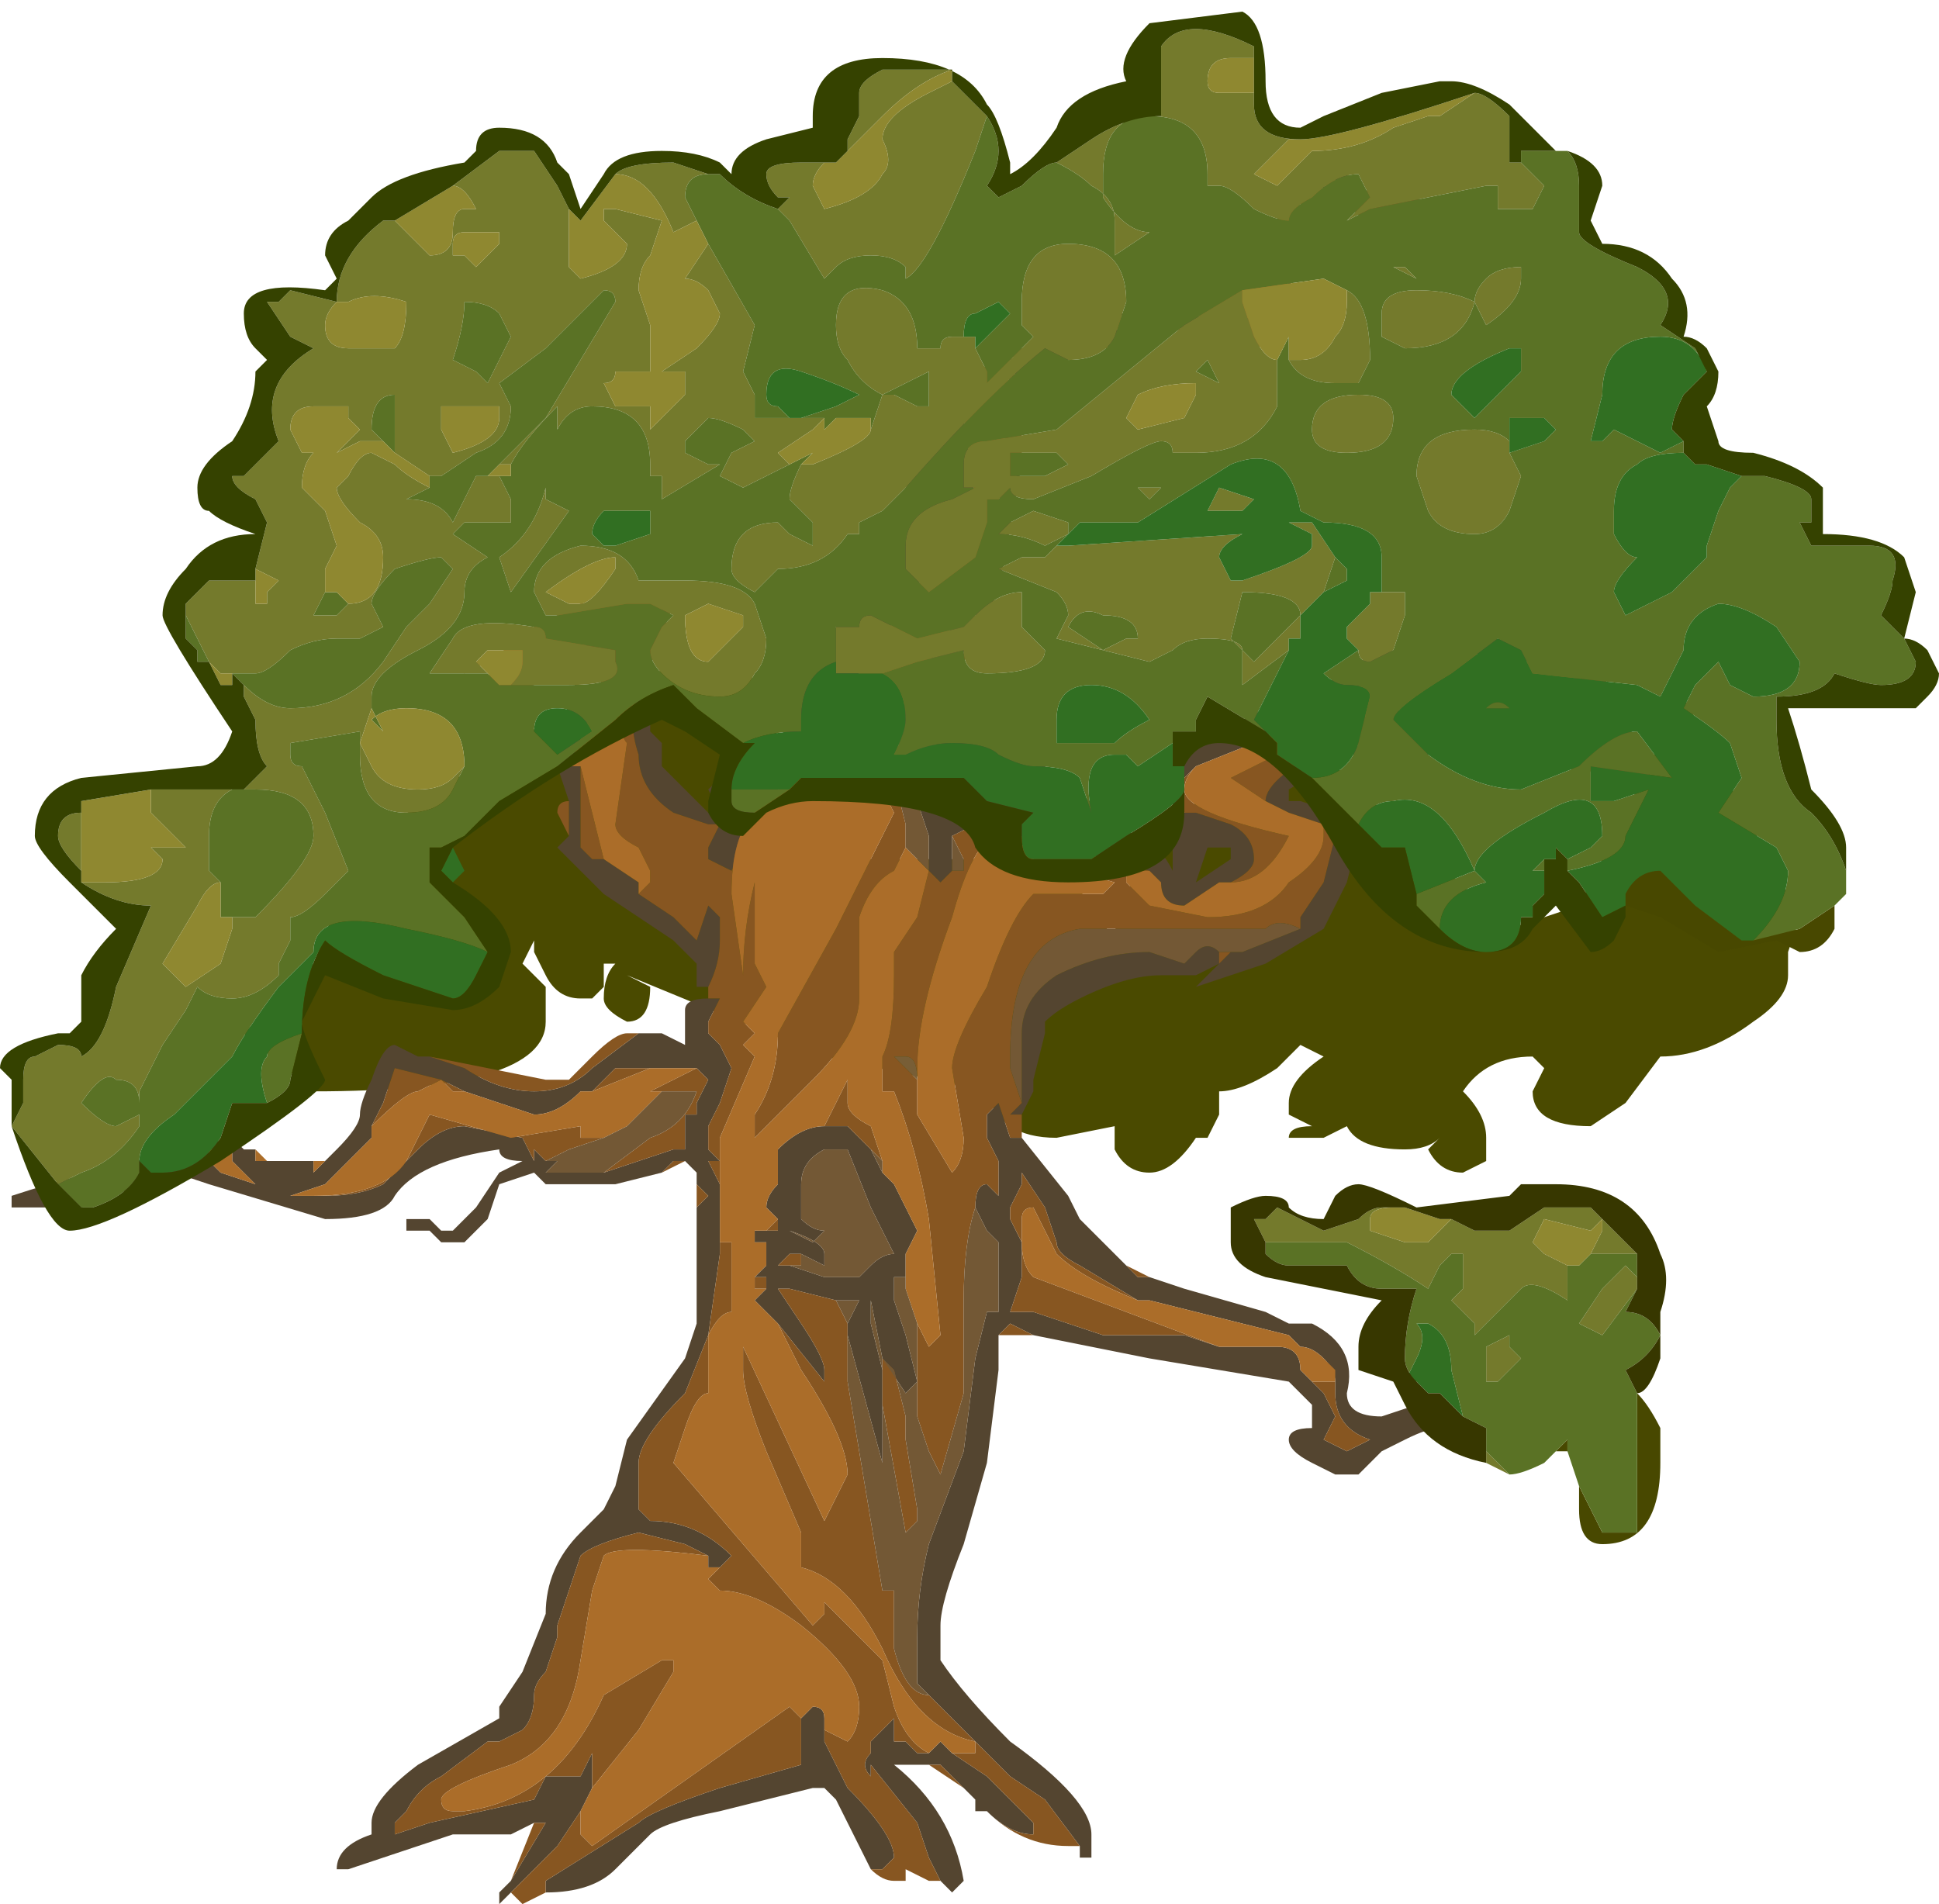 <?xml version="1.0" encoding="UTF-8" standalone="no"?>
<svg xmlns:ffdec="https://www.free-decompiler.com/flash" xmlns:xlink="http://www.w3.org/1999/xlink" ffdec:objectType="frame" height="57.4px" width="58.45px" xmlns="http://www.w3.org/2000/svg">
  <g transform="matrix(1.0, 0.0, 0.0, 1.0, 0.35, 4.2)">
    <use ffdec:characterId="291" height="8.2" transform="matrix(7.0, 0.0, 0.0, 7.0, -0.35, -4.2)" width="8.35" xlink:href="#shape0"/>
  </g>
  <defs>
    <g id="shape0" transform="matrix(1.0, 0.0, 0.0, 1.0, 0.05, 0.6)">
      <path d="M7.2 2.4 L7.7 3.35 7.65 3.5 7.65 3.6 Q7.65 3.7 7.5 3.8 7.3 3.95 7.1 3.95 L6.95 4.15 6.8 4.25 Q6.55 4.25 6.55 4.1 L6.6 4.0 6.55 3.95 Q6.35 3.95 6.25 4.1 6.35 4.2 6.35 4.3 L6.35 4.4 6.25 4.45 Q6.15 4.45 6.1 4.35 L6.15 4.3 Q6.1 4.35 6.0 4.35 5.8 4.35 5.75 4.25 L5.65 4.3 5.5 4.3 Q5.5 4.25 5.6 4.25 L5.5 4.2 5.5 4.15 Q5.5 4.05 5.65 3.95 L5.55 3.9 5.45 4.0 Q5.3 4.1 5.2 4.1 L5.2 4.2 5.15 4.3 5.1 4.3 Q5.0 4.45 4.9 4.45 4.8 4.45 4.75 4.35 L4.75 4.25 4.5 4.3 Q4.25 4.3 4.2 4.1 L3.5 3.95 2.65 3.6 2.75 3.65 Q2.75 3.8 2.65 3.8 2.55 3.75 2.55 3.7 2.55 3.6 2.6 3.55 L2.55 3.55 2.55 3.65 2.5 3.7 2.45 3.7 Q2.35 3.7 2.3 3.6 L2.25 3.5 2.25 3.45 2.2 3.55 2.3 3.65 2.3 3.8 Q2.3 4.1 1.3 4.1 L1.0 3.85 1.3 3.55 1.5 3.05 Q3.3 1.7 3.3 2.65 L3.25 2.9 3.4 3.1 4.15 3.1 Q4.3 3.1 4.35 3.15 L4.45 3.2 Q4.6 3.2 4.65 3.3 L4.75 3.45 Q4.75 3.25 5.0 2.95 5.3 2.65 5.5 2.65 5.65 2.65 5.7 2.7 L6.45 3.4 6.75 3.3 7.2 2.4" fill="#4a4a00" fill-rule="evenodd" stroke="none"/>
      <path d="M6.5 0.35 L6.65 0.35 5.7 0.2 5.7 0.1 5.75 0.1 5.7 0.05 5.4 0.4 5.4 0.5 5.05 0.65 5.05 0.6 4.95 0.65 4.8 0.75 4.15 1.0 4.1 1.1 4.05 1.05 5.15 0.6 5.2 0.6 5.75 0.1 5.75 0.15 5.85 0.3 5.95 0.3 6.15 0.35 6.5 0.35 M6.6 0.45 L5.6 0.25 5.55 0.25 5.5 0.7 5.55 0.7 5.1 0.8 4.85 0.85 4.7 0.9 4.4 1.0 4.35 1.0 4.35 1.1 4.3 0.95 4.35 0.9 4.65 0.85 5.0 0.75 5.1 0.75 5.15 0.8 5.3 0.9 5.35 0.9 5.5 0.85 5.5 0.8 5.45 0.75 5.65 0.2 5.95 0.45 6.15 0.5 6.3 0.55 6.35 0.55 6.6 0.45 M4.35 1.4 L4.25 1.95 4.05 2.3 4.0 2.35 4.9 3.05 Q4.95 3.05 5.0 3.15 L5.0 2.65 5.6 2.35 5.65 2.35 5.8 2.25 5.95 2.2 6.4 2.15 6.6 2.2 6.95 2.6 7.0 2.65 6.85 2.8 6.75 2.65 5.75 2.65 5.5 2.8 5.5 2.85 5.55 2.85 5.7 2.9 5.8 3.0 5.75 3.2 5.65 3.4 5.4 3.55 5.1 3.65 5.2 3.55 5.1 3.6 4.95 3.6 Q4.8 3.6 4.6 3.7 4.5 3.75 4.45 3.8 L4.45 3.85 4.4 4.05 4.4 4.1 4.35 4.2 4.3 4.2 4.35 4.15 4.35 3.85 Q4.35 3.7 4.5 3.6 4.7 3.5 4.9 3.5 L5.05 3.55 5.1 3.5 Q5.15 3.45 5.2 3.5 L5.2 3.5 5.2 3.55 5.25 3.5 5.3 3.5 5.55 3.4 5.55 3.35 5.65 3.2 5.7 3.0 5.7 2.95 5.65 2.95 5.5 2.9 5.4 2.85 Q5.4 2.75 5.7 2.6 L7.05 2.75 7.05 2.7 6.85 2.3 6.2 2.2 6.0 2.25 5.35 2.6 5.1 2.7 5.05 2.75 5.05 2.9 5.1 2.9 5.25 2.95 Q5.35 3.0 5.35 3.1 5.35 3.15 5.25 3.2 L5.2 3.2 5.05 3.3 Q4.95 3.3 4.95 3.2 L4.9 3.15 4.15 2.95 4.05 3.0 4.05 3.15 4.0 3.2 3.95 3.15 3.95 3.0 3.9 2.85 4.15 2.05 4.2 1.9 4.25 1.6 4.35 1.4 M4.35 4.3 L4.55 4.55 4.6 4.65 4.8 4.85 4.85 4.9 4.9 4.9 5.05 4.95 5.4 5.05 5.5 5.1 5.6 5.1 Q5.8 5.2 5.75 5.4 5.75 5.5 5.9 5.5 L6.05 5.45 6.15 5.55 Q6.1 5.55 6.0 5.6 L5.9 5.65 5.8 5.75 5.7 5.75 5.6 5.7 Q5.5 5.65 5.5 5.6 5.5 5.55 5.6 5.55 L5.6 5.45 5.5 5.35 4.9 5.25 4.4 5.15 4.3 5.1 4.25 5.15 4.25 5.3 4.2 5.7 4.1 6.05 Q4.0 6.3 4.0 6.4 L4.0 6.45 Q4.0 6.5 4.0 6.55 4.1 6.7 4.3 6.9 4.65 7.15 4.65 7.3 L4.65 7.4 4.6 7.4 4.6 7.35 4.45 7.15 4.3 7.05 3.95 6.7 3.9 6.65 Q3.9 6.6 3.9 6.45 3.9 6.25 3.95 6.05 L4.1 5.65 4.15 5.25 4.2 5.05 4.25 5.05 4.25 4.75 4.2 4.7 4.15 4.6 Q4.15 4.5 4.2 4.5 L4.25 4.55 4.25 4.4 4.2 4.3 4.2 4.2 4.25 4.15 4.3 4.3 4.35 4.3 M4.2 7.2 L4.15 7.2 4.15 7.15 4.1 7.1 4.0 7.0 3.95 7.0 3.8 7.0 Q4.05 7.2 4.1 7.5 L4.05 7.55 4.0 7.5 3.95 7.4 3.9 7.25 3.7 7.0 3.7 7.05 Q3.65 7.0 3.7 6.95 L3.7 6.9 3.8 6.8 3.8 6.9 3.85 6.9 3.9 6.95 3.95 6.95 4.0 6.9 4.05 6.95 4.2 7.05 4.4 7.25 4.4 7.3 Q4.3 7.3 4.2 7.2 M3.7 7.45 L3.55 7.15 3.5 7.1 3.45 7.1 3.05 7.2 Q2.8 7.25 2.75 7.3 L2.6 7.45 Q2.5 7.55 2.3 7.55 L2.3 7.5 2.7 7.25 Q2.75 7.2 3.05 7.1 L3.4 7.0 3.4 6.8 3.45 6.75 Q3.5 6.75 3.5 6.8 L3.5 6.9 3.6 7.1 Q3.8 7.3 3.8 7.4 L3.75 7.45 3.7 7.45 M2.15 7.55 L2.1 7.6 2.1 7.55 2.15 7.5 2.3 7.25 2.25 7.25 2.15 7.3 1.9 7.3 1.45 7.45 1.4 7.45 Q1.4 7.35 1.55 7.3 L1.55 7.25 Q1.55 7.15 1.75 7.0 L2.1 6.8 2.1 6.75 2.2 6.6 2.3 6.35 Q2.3 6.15 2.45 6.0 L2.55 5.9 2.6 5.8 2.65 5.6 2.9 5.25 2.95 5.1 2.95 4.85 2.95 4.6 3.0 4.55 2.95 4.5 2.95 4.45 2.9 4.4 2.85 4.4 2.8 4.45 2.6 4.5 2.3 4.5 2.25 4.45 2.1 4.5 2.05 4.65 1.95 4.75 1.85 4.75 1.8 4.7 1.7 4.7 1.7 4.65 1.8 4.65 1.85 4.7 1.9 4.7 2.0 4.6 2.1 4.45 2.2 4.4 Q2.1 4.4 2.1 4.35 1.75 4.4 1.65 4.55 1.6 4.65 1.35 4.65 L0.85 4.5 0.7 4.45 0.3 4.6 0.0 4.6 0.0 4.55 Q0.3 4.45 0.95 4.3 L1.0 4.35 1.05 4.35 1.05 4.4 1.3 4.4 1.3 4.45 1.35 4.4 1.4 4.35 Q1.5 4.25 1.5 4.2 1.5 4.15 1.55 4.05 1.6 3.9 1.65 3.9 L1.75 3.95 1.8 3.95 1.95 4.0 Q2.1 4.1 2.25 4.1 2.4 4.1 2.5 4.0 L2.7 3.85 2.8 3.85 2.9 3.9 2.9 3.75 Q2.9 3.7 3.0 3.7 L3.05 3.7 3.0 3.8 3.0 3.85 3.05 3.9 3.1 4.0 3.05 4.15 3.0 4.25 3.0 4.35 3.05 4.4 3.0 4.4 3.05 4.5 3.05 4.8 3.0 5.15 2.9 5.4 Q2.7 5.6 2.7 5.7 L2.7 5.9 2.75 5.95 Q2.95 5.95 3.1 6.1 L3.05 6.15 3.0 6.15 3.0 6.1 2.9 6.05 2.7 6.0 Q2.5 6.05 2.45 6.1 L2.35 6.4 2.35 6.45 2.3 6.6 Q2.25 6.65 2.25 6.7 2.25 6.8 2.2 6.85 L2.1 6.9 2.05 6.9 1.85 7.05 Q1.75 7.1 1.7 7.2 L1.65 7.25 1.65 7.3 1.8 7.25 2.25 7.15 2.3 7.05 2.45 7.05 2.5 6.95 2.5 7.1 2.45 7.2 2.35 7.35 2.15 7.55 M3.0 3.65 L2.95 3.65 2.95 3.55 2.85 3.45 2.55 3.25 2.35 3.05 2.4 3.0 2.4 2.85 2.35 2.7 2.4 2.4 2.45 2.3 1.85 2.25 1.95 2.3 2.05 2.25 2.85 2.45 2.75 2.5 2.75 2.55 2.8 2.6 2.8 2.7 3.0 2.9 3.05 2.9 3.0 2.8 3.05 2.75 3.25 2.7 4.05 1.1 4.1 1.2 4.15 1.55 3.35 2.75 3.3 2.8 3.15 3.0 Q3.15 3.05 3.1 3.15 L3.0 3.1 3.0 3.05 3.05 2.95 3.0 2.95 2.85 2.9 Q2.7 2.8 2.7 2.65 2.65 2.5 2.7 2.4 L2.85 2.0 2.8 1.95 2.45 2.0 2.25 2.1 2.15 2.15 2.0 2.4 2.25 2.35 2.45 2.25 2.55 2.35 2.4 2.7 2.45 2.7 2.45 3.05 2.5 3.1 2.55 3.1 2.7 3.2 2.7 3.25 2.85 3.35 2.95 3.45 3.0 3.3 3.05 3.35 3.05 3.45 Q3.05 3.55 3.0 3.65 M5.6 5.35 L5.65 5.4 5.7 5.5 5.65 5.6 5.75 5.65 5.85 5.6 Q5.7 5.55 5.7 5.4 L5.7 5.35 Q5.7 5.3 5.65 5.25 5.6 5.2 5.55 5.2 L5.5 5.15 4.9 5.0 4.85 5.0 4.6 4.85 Q4.5 4.8 4.5 4.75 L4.45 4.6 4.35 4.45 4.35 4.5 4.3 4.6 4.3 4.65 4.35 4.75 4.35 4.9 4.3 5.05 4.4 5.05 4.7 5.15 5.05 5.15 5.2 5.2 5.45 5.2 Q5.55 5.2 5.55 5.3 L5.6 5.35 M3.3 5.1 L3.2 5.0 3.25 4.95 3.25 4.9 3.2 4.9 3.25 4.85 3.25 4.75 3.2 4.75 3.2 4.7 3.25 4.7 3.3 4.7 3.3 4.65 3.25 4.6 Q3.25 4.55 3.3 4.5 3.3 4.45 3.3 4.35 3.4 4.25 3.5 4.25 L3.6 4.25 3.7 4.35 3.75 4.45 3.8 4.5 3.9 4.7 3.85 4.8 3.85 4.85 3.85 4.9 3.8 4.9 3.8 5.0 3.85 5.15 3.9 5.35 3.85 5.4 3.75 5.25 3.7 5.0 3.7 5.1 3.75 5.3 3.75 5.7 3.6 5.15 3.6 5.1 3.65 5.0 3.55 5.0 3.35 4.95 3.3 4.95 3.4 5.1 Q3.5 5.25 3.5 5.3 L3.5 5.35 3.3 5.1 M5.1 3.2 L5.25 3.1 5.25 3.05 5.15 3.05 5.1 3.2 5.1 3.2 M2.5 4.1 L2.45 4.1 Q2.35 4.2 2.25 4.2 L1.95 4.1 1.85 4.05 1.65 4.0 1.6 4.15 1.55 4.25 1.55 4.3 1.35 4.5 1.2 4.55 1.25 4.55 1.35 4.55 Q1.5 4.55 1.6 4.5 L1.75 4.35 Q1.85 4.25 1.95 4.25 L2.2 4.3 2.25 4.4 2.25 4.35 2.3 4.4 2.35 4.4 2.3 4.45 2.55 4.45 2.85 4.35 2.9 4.35 2.9 4.2 2.95 4.2 2.95 4.15 3.0 4.05 2.95 4.0 2.75 4.0 2.6 4.0 2.5 4.1 M0.85 4.35 L0.85 4.4 0.9 4.45 1.05 4.5 0.95 4.4 0.95 4.35 0.85 4.35 M3.35 4.85 L3.5 4.9 3.65 4.9 3.7 4.85 Q3.75 4.8 3.8 4.8 L3.7 4.6 3.6 4.35 3.5 4.35 Q3.4 4.4 3.4 4.5 L3.4 4.65 Q3.45 4.7 3.5 4.7 L3.45 4.75 3.35 4.7 Q3.5 4.75 3.5 4.8 L3.5 4.85 3.4 4.8 3.35 4.8 3.3 4.85 3.35 4.85" fill="#544530" fill-rule="evenodd" stroke="none"/>
      <path d="M6.65 0.35 L6.6 0.45 6.35 0.55 6.3 0.55 6.15 0.5 5.95 0.45 5.65 0.2 5.7 0.2 6.65 0.35 M5.6 0.25 L5.55 0.35 5.55 0.25 5.6 0.25 M5.5 0.7 L5.55 0.7 5.5 0.7 M5.1 0.8 L4.75 0.9 4.85 0.85 5.1 0.8 M4.4 1.0 L4.35 1.0 4.4 1.0 M4.35 1.1 L4.35 1.4 4.25 1.6 4.3 0.95 4.35 1.1 M4.25 1.95 L4.05 2.35 4.05 2.3 4.25 1.95 M5.6 2.35 L5.65 2.35 5.6 2.35 M5.8 2.25 L5.95 2.2 5.8 2.25 M6.4 2.15 L6.6 2.2 6.4 2.15 M6.95 2.6 L7.0 2.65 6.95 2.6 M6.85 2.8 L6.75 2.65 6.85 2.8 M5.75 2.65 L5.5 2.8 5.75 2.65 M4.35 4.2 L4.35 4.3 4.3 4.3 4.25 4.15 4.2 4.2 4.2 4.3 4.25 4.4 4.25 4.55 4.2 4.5 Q4.15 4.5 4.15 4.6 4.1 4.75 4.1 5.0 L4.1 5.4 4.0 5.75 3.95 5.65 3.9 5.5 3.9 5.1 3.95 5.2 4.0 5.15 3.95 4.65 Q3.9 4.35 3.8 4.1 L3.75 4.1 3.75 3.95 Q3.8 3.85 3.8 3.6 L3.8 3.5 3.9 3.35 3.95 3.15 4.0 3.2 4.05 3.15 4.1 3.15 4.1 3.1 4.05 3.0 4.15 2.95 4.9 3.15 4.8 3.15 4.8 3.2 4.9 3.3 5.15 3.35 Q5.4 3.35 5.5 3.2 5.65 3.1 5.65 3.0 L5.65 2.95 5.7 2.95 5.7 3.0 5.65 3.2 5.55 3.35 5.55 3.4 Q5.45 3.35 5.4 3.4 L4.6 3.4 Q4.3 3.45 4.3 3.95 L4.3 4.0 4.35 4.15 4.3 4.2 4.35 4.2 M4.8 4.85 L4.9 4.9 4.85 4.9 4.8 4.85 M5.6 5.55 L5.6 5.45 5.6 5.55 M4.4 5.15 L4.25 5.15 4.3 5.1 4.4 5.15 M4.6 7.35 L4.55 7.35 Q4.35 7.35 4.2 7.2 4.3 7.3 4.4 7.3 L4.4 7.25 4.2 7.05 4.05 6.95 4.15 6.95 4.15 6.9 Q3.9 6.85 3.75 6.5 3.6 6.2 3.4 6.15 L3.4 6.0 3.25 5.65 Q3.15 5.4 3.15 5.3 L3.15 5.2 3.5 5.95 3.6 5.75 Q3.6 5.6 3.4 5.3 L3.3 5.1 3.5 5.35 3.5 5.3 Q3.5 5.25 3.4 5.1 L3.3 4.95 3.35 4.95 3.55 5.0 3.6 5.1 3.6 5.35 3.75 6.25 3.8 6.25 3.8 6.5 Q3.85 6.7 3.95 6.7 L4.3 7.05 4.45 7.15 4.6 7.35 M4.1 7.1 L3.95 7.0 4.0 7.0 4.1 7.1 M4.0 7.5 L3.95 7.5 3.85 7.45 3.85 7.5 3.8 7.5 Q3.75 7.5 3.7 7.45 L3.75 7.45 3.8 7.4 Q3.8 7.3 3.6 7.1 L3.5 6.9 3.5 6.8 3.5 6.85 3.6 6.9 Q3.65 6.85 3.65 6.75 3.65 6.6 3.4 6.4 3.2 6.25 3.05 6.25 L3.0 6.2 3.05 6.15 3.0 6.15 3.05 6.15 3.1 6.1 Q2.95 5.95 2.75 5.95 L2.7 5.9 2.7 5.7 Q2.7 5.6 2.9 5.4 L3.0 5.15 3.05 4.8 3.05 4.5 3.0 4.4 3.05 4.4 3.0 4.35 3.0 4.25 3.05 4.15 3.1 4.0 3.05 3.9 3.0 3.85 3.0 3.8 3.05 3.7 3.0 3.7 3.0 3.65 Q3.05 3.55 3.05 3.45 L3.05 3.35 3.0 3.3 2.95 3.45 2.85 3.35 2.7 3.25 2.75 3.2 2.75 3.15 2.7 3.05 Q2.6 3.0 2.6 2.95 L2.65 2.6 Q2.6 2.55 2.7 2.4 2.65 2.5 2.7 2.65 2.7 2.8 2.85 2.9 L3.0 2.95 3.05 2.95 3.0 3.05 3.0 3.1 3.1 3.15 Q3.15 3.05 3.15 3.0 L3.3 2.8 3.2 2.9 Q3.1 3.0 3.1 3.25 L3.15 3.6 Q3.15 3.4 3.2 3.2 3.2 3.3 3.2 3.35 L3.2 3.55 3.25 3.65 3.15 3.8 3.2 3.85 3.15 3.9 3.2 3.95 3.05 4.3 3.05 4.75 3.1 4.75 3.1 5.05 Q3.05 5.05 3.0 5.15 L3.0 5.4 Q2.95 5.4 2.9 5.55 L2.85 5.7 3.45 6.4 3.5 6.35 3.5 6.3 3.75 6.55 3.8 6.75 Q3.85 6.9 3.95 6.95 L3.9 6.95 3.85 6.9 3.8 6.9 3.8 6.8 3.7 6.9 3.7 6.95 Q3.65 7.0 3.7 7.05 L3.7 7.0 3.9 7.25 3.95 7.4 4.0 7.5 M2.3 7.55 L2.2 7.6 2.15 7.55 2.35 7.35 2.45 7.2 2.45 7.3 2.5 7.35 3.35 6.75 3.4 6.8 3.4 7.0 3.05 7.1 Q2.75 7.2 2.7 7.25 L2.3 7.5 2.3 7.55 M2.15 7.5 L2.25 7.25 2.3 7.25 2.15 7.5 M2.95 4.85 L2.95 4.5 3.0 4.55 2.95 4.6 2.95 4.85 M2.9 4.4 L2.8 4.45 2.85 4.4 2.9 4.4 M1.1 4.4 L1.3 4.4 1.1 4.4 M1.8 3.95 L2.3 4.05 2.4 4.05 2.5 3.95 Q2.6 3.85 2.65 3.85 L2.7 3.85 2.5 4.0 Q2.4 4.1 2.25 4.1 2.1 4.1 1.95 4.0 L1.8 3.95 M2.8 3.85 L2.9 3.9 2.8 3.85 M2.4 3.0 L2.35 2.9 Q2.35 2.85 2.4 2.85 L2.4 3.0 M2.4 2.4 L2.45 2.3 2.4 2.4 M1.85 2.25 L2.05 2.25 1.95 2.3 1.85 2.25 M2.8 2.6 L2.8 2.7 2.8 2.6 M3.0 2.9 L3.05 2.9 3.0 2.9 M4.05 1.1 L4.05 1.05 4.1 1.1 4.1 1.2 4.05 1.1 M5.15 0.6 L5.2 0.6 5.15 0.6 M5.75 0.1 L5.75 0.15 5.75 0.1 5.7 0.1 5.4 0.4 5.7 0.05 5.75 0.1 M5.85 0.3 L5.95 0.3 5.85 0.3 M6.15 0.35 L6.5 0.35 6.15 0.35 M6.2 2.2 L6.0 2.25 6.2 2.2 M5.1 2.7 Q5.05 2.75 5.05 2.8 5.05 2.9 5.5 3.0 5.4 3.2 5.25 3.2 5.35 3.15 5.35 3.1 5.35 3.0 5.25 2.95 L5.1 2.9 5.05 2.9 5.05 2.75 5.1 2.7 M5.4 2.85 L5.25 2.75 5.75 2.5 6.85 2.3 7.05 2.7 7.05 2.75 5.7 2.6 Q5.4 2.75 5.4 2.85 M5.7 5.35 L5.7 5.4 Q5.7 5.55 5.85 5.6 L5.75 5.65 5.65 5.6 5.7 5.5 5.65 5.4 5.6 5.35 5.7 5.35 M5.2 5.2 L5.05 5.15 4.7 5.15 4.4 5.05 4.3 5.05 4.35 4.9 4.35 4.75 4.3 4.65 4.3 4.6 4.35 4.5 4.35 4.45 4.45 4.6 4.5 4.75 Q4.5 4.8 4.6 4.85 L4.85 5.0 Q4.6 4.9 4.5 4.8 L4.4 4.6 Q4.35 4.6 4.35 4.65 L4.35 4.75 Q4.35 4.85 4.4 4.9 L5.2 5.2 M5.55 5.2 Q5.6 5.2 5.65 5.25 5.6 5.2 5.55 5.2 M5.4 0.5 L5.1 0.75 5.0 0.75 5.05 0.65 5.4 0.5 M5.15 0.8 L5.45 0.75 5.5 0.8 5.5 0.85 5.35 0.9 5.3 0.9 5.15 0.8 M4.65 0.85 L4.35 0.9 4.15 1.0 4.8 0.75 4.65 0.85 M4.95 0.65 L5.05 0.6 4.95 0.65 M4.15 1.55 L3.35 2.75 4.15 1.55 M3.25 4.95 L3.2 4.95 3.2 4.9 3.25 4.9 3.25 4.95 M3.25 4.85 L3.25 4.75 3.25 4.85 M3.25 4.7 L3.3 4.65 3.3 4.7 3.25 4.7 M3.5 4.25 L3.6 4.05 3.6 4.15 Q3.6 4.2 3.7 4.25 L3.75 4.4 3.7 4.35 3.6 4.25 3.5 4.25 M3.85 4.8 L3.85 4.9 3.85 4.85 3.85 4.8 M3.85 3.05 L3.8 3.15 Q3.7 3.2 3.65 3.35 L3.65 3.7 Q3.65 3.85 3.45 4.05 L3.2 4.3 3.2 4.2 Q3.3 4.05 3.3 3.85 L3.55 3.4 3.8 2.9 3.75 2.8 3.8 2.75 3.85 2.95 3.85 3.05 M3.85 2.4 L4.05 2.1 3.85 2.4 M4.1 2.05 L4.2 1.9 4.15 2.05 4.1 2.05 M2.85 2.0 L2.7 2.4 2.55 2.35 2.45 2.25 2.25 2.35 2.0 2.4 2.85 2.0 M3.3 3.0 L3.3 3.0 M4.4 3.25 L4.7 3.25 4.75 3.2 4.4 3.1 Q4.2 2.8 4.05 3.35 3.9 3.75 3.9 4.0 L3.9 4.2 4.05 4.45 Q4.1 4.4 4.1 4.3 L4.05 4.0 Q4.05 3.9 4.2 3.65 4.3 3.35 4.4 3.25 M5.2 3.5 L5.25 3.5 5.2 3.55 5.2 3.5 M2.45 2.0 L2.8 1.95 2.45 2.0 M2.15 2.15 L2.25 2.1 2.15 2.15 M2.45 2.7 L2.55 3.1 2.5 3.1 2.45 3.05 2.45 2.7 M1.95 4.1 L1.9 4.1 1.85 4.05 1.75 4.1 Q1.7 4.1 1.55 4.25 L1.6 4.15 1.65 4.0 1.85 4.05 1.95 4.1 M1.25 4.55 L1.3 4.55 Q1.6 4.55 1.7 4.4 L1.8 4.2 2.15 4.3 2.45 4.25 2.45 4.3 2.55 4.3 2.4 4.35 2.3 4.4 2.25 4.35 2.25 4.4 2.2 4.3 1.95 4.25 Q1.85 4.25 1.75 4.35 L1.6 4.5 Q1.5 4.55 1.35 4.55 L1.25 4.55 M2.8 4.1 L2.75 4.1 2.95 4.0 3.0 4.05 2.95 4.15 2.95 4.2 2.9 4.2 2.9 4.35 2.85 4.35 2.55 4.45 2.75 4.3 Q2.9 4.25 2.95 4.1 L2.8 4.1 M2.75 4.0 L2.5 4.1 2.6 4.0 2.75 4.0 M0.85 4.4 L0.85 4.35 0.85 4.4 M2.5 7.1 L2.5 6.95 2.45 7.05 2.3 7.05 2.25 7.15 1.8 7.25 1.65 7.3 1.65 7.25 1.7 7.2 Q1.75 7.1 1.85 7.05 L2.05 6.9 2.1 6.9 2.2 6.85 Q2.25 6.8 2.25 6.7 2.25 6.65 2.3 6.6 L2.35 6.45 2.35 6.4 2.45 6.1 Q2.5 6.05 2.7 6.0 L2.9 6.05 3.0 6.1 Q2.6 6.05 2.55 6.1 L2.5 6.25 2.45 6.55 Q2.4 6.9 2.15 7.0 1.85 7.1 1.85 7.15 1.85 7.2 1.9 7.2 L1.95 7.2 Q2.35 7.15 2.55 6.7 L2.8 6.55 2.85 6.55 2.85 6.6 2.7 6.85 2.5 7.1 M3.8 3.95 L3.9 4.05 Q3.9 3.95 3.85 3.95 L3.8 3.95 M3.4 4.8 L3.4 4.85 3.35 4.85 3.3 4.85 3.35 4.8 3.4 4.8 M4.25 4.75 L4.25 5.05 4.25 4.75 M3.75 5.25 L3.8 5.3 3.85 5.5 Q3.85 5.55 3.85 5.6 L3.9 5.9 3.9 5.95 3.85 6.0 3.75 5.45 3.75 5.25" fill="#875621" fill-rule="evenodd" stroke="none"/>
      <path d="M5.55 0.35 L5.5 0.7 5.55 0.25 5.55 0.35 M4.75 0.9 L4.7 0.9 4.85 0.85 4.75 0.9 M1.05 4.35 L1.1 4.4 1.3 4.4 1.35 4.4 1.3 4.45 1.3 4.4 1.05 4.4 1.05 4.35 M5.7 0.2 L5.65 0.2 5.45 0.75 5.15 0.8 5.1 0.75 5.4 0.5 5.4 0.4 5.7 0.1 5.7 0.2 M5.95 0.45 L6.15 0.5 5.95 0.45 M6.2 2.2 L6.85 2.3 5.75 2.5 5.25 2.75 5.4 2.85 5.5 2.9 5.65 2.95 5.65 3.0 Q5.65 3.1 5.5 3.2 5.4 3.35 5.15 3.35 L4.9 3.3 4.8 3.2 4.8 3.15 4.9 3.15 4.95 3.2 Q4.95 3.3 5.05 3.3 L5.2 3.2 5.25 3.2 Q5.4 3.2 5.5 3.0 5.05 2.9 5.05 2.8 5.05 2.75 5.1 2.7 L5.35 2.6 6.0 2.25 6.2 2.2 M5.7 5.35 L5.6 5.35 5.55 5.3 Q5.55 5.2 5.45 5.2 L5.2 5.2 4.4 4.9 Q4.35 4.85 4.35 4.75 L4.35 4.65 Q4.35 4.6 4.4 4.6 L4.5 4.8 Q4.6 4.9 4.85 5.0 L4.9 5.0 5.5 5.15 5.55 5.2 Q5.6 5.2 5.65 5.25 L5.7 5.3 5.7 5.35 M5.05 0.65 L5.0 0.75 4.65 0.85 4.8 0.75 4.95 0.65 5.05 0.6 5.05 0.65 M4.35 0.9 L4.3 0.95 4.25 1.6 4.2 1.9 4.1 2.05 4.05 2.1 3.85 2.4 3.8 2.75 3.75 2.8 3.8 2.9 3.55 3.4 3.3 3.85 Q3.3 4.05 3.2 4.2 L3.2 4.3 3.45 4.05 Q3.65 3.85 3.65 3.7 L3.65 3.35 Q3.7 3.2 3.8 3.15 L3.85 3.05 3.95 3.15 3.9 3.35 3.8 3.5 3.8 3.6 Q3.8 3.85 3.75 3.95 L3.75 4.1 3.8 4.1 Q3.9 4.35 3.95 4.65 L4.0 5.15 3.95 5.2 3.9 5.1 3.85 4.95 3.85 4.9 3.85 4.8 3.9 4.7 3.8 4.5 3.75 4.45 3.75 4.4 3.7 4.25 Q3.6 4.2 3.6 4.15 L3.6 4.05 3.5 4.25 Q3.4 4.25 3.3 4.35 3.3 4.45 3.3 4.5 3.25 4.55 3.25 4.6 L3.3 4.65 3.25 4.7 3.2 4.7 3.2 4.75 3.25 4.75 3.25 4.85 3.2 4.9 3.2 4.95 3.25 4.95 3.2 5.0 3.3 5.1 3.4 5.3 Q3.6 5.6 3.6 5.75 L3.5 5.95 3.15 5.2 3.15 5.3 Q3.15 5.4 3.25 5.65 L3.4 6.0 3.4 6.15 Q3.6 6.2 3.75 6.5 3.9 6.85 4.15 6.9 L4.15 6.95 4.05 6.95 4.0 6.9 3.95 6.95 Q3.85 6.9 3.8 6.75 L3.75 6.55 3.5 6.3 3.5 6.35 3.45 6.4 2.85 5.7 2.9 5.55 Q2.95 5.4 3.0 5.4 L3.0 5.15 Q3.05 5.05 3.1 5.05 L3.1 4.75 3.05 4.75 3.05 4.3 3.2 3.95 3.15 3.9 3.2 3.85 3.15 3.8 3.25 3.65 3.2 3.55 3.2 3.35 Q3.2 3.3 3.2 3.2 3.15 3.4 3.15 3.6 L3.1 3.25 Q3.1 3.0 3.2 2.9 L3.3 2.8 3.35 2.75 4.15 1.55 4.1 1.2 4.1 1.1 4.15 1.0 4.35 0.9 M3.3 3.0 L3.3 3.0 M4.4 3.25 Q4.3 3.35 4.2 3.65 4.05 3.9 4.05 4.0 L4.1 4.3 Q4.1 4.4 4.05 4.45 L3.9 4.2 3.9 4.0 Q3.9 3.75 4.05 3.35 4.2 2.8 4.4 3.1 L4.75 3.2 4.7 3.25 4.4 3.25 M5.1 3.2 L5.1 3.2 M2.85 2.0 L2.0 2.4 2.15 2.15 2.25 2.1 2.45 2.0 2.8 1.95 2.85 2.0 M2.55 2.35 L2.7 2.4 Q2.6 2.55 2.65 2.6 L2.6 2.95 Q2.6 3.0 2.7 3.05 L2.75 3.15 2.75 3.2 2.7 3.25 2.7 3.2 2.55 3.1 2.45 2.7 2.4 2.7 2.55 2.35 M2.05 2.25 L1.95 2.3 2.05 2.25 M1.95 4.1 L2.25 4.2 Q2.35 4.2 2.45 4.1 L2.5 4.1 2.75 4.0 2.95 4.0 2.75 4.1 2.8 4.1 2.65 4.25 2.55 4.3 2.45 4.3 2.45 4.25 2.15 4.3 1.8 4.2 1.7 4.4 Q1.6 4.55 1.3 4.55 L1.25 4.55 1.2 4.55 1.35 4.5 1.55 4.3 1.55 4.25 Q1.7 4.1 1.75 4.1 L1.85 4.05 1.9 4.1 1.95 4.1 M0.85 4.4 L0.85 4.35 0.95 4.35 0.95 4.4 1.05 4.5 0.9 4.45 0.85 4.4 M3.0 6.15 L3.05 6.15 3.0 6.2 3.05 6.25 Q3.2 6.25 3.4 6.4 3.65 6.6 3.65 6.75 3.65 6.85 3.6 6.9 L3.5 6.85 3.5 6.8 Q3.5 6.75 3.45 6.75 L3.4 6.8 3.35 6.75 2.5 7.35 2.45 7.3 2.45 7.2 2.5 7.1 2.7 6.85 2.85 6.6 2.85 6.55 2.8 6.55 2.55 6.7 Q2.35 7.15 1.95 7.2 L1.9 7.2 Q1.85 7.2 1.85 7.15 1.85 7.1 2.15 7.0 2.4 6.9 2.45 6.55 L2.5 6.25 2.55 6.1 Q2.6 6.05 3.0 6.1 L3.0 6.15" fill="#ab6d29" fill-rule="evenodd" stroke="none"/>
      <path d="M4.05 2.35 L4.0 2.35 4.05 2.3 4.05 2.35 M4.45 3.8 L4.45 3.85 4.45 3.8 M4.4 4.05 L4.4 4.1 4.4 4.05 M4.0 6.45 L4.0 6.55 Q4.0 6.5 4.0 6.45 M3.75 4.4 L3.75 4.45 3.8 4.5 3.75 4.45 3.7 4.35 3.75 4.4 M3.85 4.9 L3.85 4.95 3.9 5.1 3.9 5.5 3.95 5.65 4.0 5.75 4.1 5.4 4.1 5.0 Q4.1 4.75 4.15 4.6 L4.2 4.7 4.25 4.75 4.25 5.05 4.2 5.05 4.15 5.25 4.1 5.65 3.95 6.05 Q3.9 6.25 3.9 6.45 3.9 6.6 3.9 6.65 L3.95 6.7 Q3.85 6.7 3.8 6.5 L3.8 6.25 3.75 6.25 3.6 5.35 3.6 5.1 3.55 5.0 3.65 5.0 3.6 5.1 3.6 5.15 3.75 5.7 3.75 5.3 3.7 5.1 3.7 5.0 3.75 5.25 3.85 5.4 3.9 5.35 3.85 5.15 3.8 5.0 3.8 4.9 3.85 4.9 3.85 4.85 3.85 4.9 M3.95 3.15 L3.85 3.05 3.85 2.95 3.8 2.75 3.85 2.4 4.05 2.1 4.1 2.05 4.15 2.05 3.9 2.85 3.95 3.0 3.95 3.15 M4.05 3.0 L4.1 3.1 4.1 3.15 4.05 3.15 4.05 3.0 M5.2 3.5 L5.2 3.5 Q5.15 3.45 5.1 3.5 L5.05 3.55 4.9 3.5 Q4.7 3.5 4.5 3.6 4.35 3.7 4.35 3.85 L4.35 4.15 4.3 4.0 4.3 3.95 Q4.3 3.45 4.6 3.4 L5.4 3.4 Q5.45 3.35 5.55 3.4 L5.3 3.5 5.25 3.5 5.2 3.5 M2.55 4.3 L2.65 4.25 2.8 4.1 2.95 4.1 Q2.9 4.25 2.75 4.3 L2.55 4.45 2.3 4.45 2.35 4.4 2.3 4.4 2.4 4.35 2.55 4.3 M3.4 4.8 L3.5 4.85 3.5 4.8 Q3.5 4.75 3.35 4.7 L3.45 4.75 3.5 4.7 Q3.45 4.7 3.4 4.65 L3.4 4.5 Q3.4 4.4 3.5 4.35 L3.6 4.35 3.7 4.6 3.8 4.8 Q3.75 4.8 3.7 4.85 L3.65 4.9 3.5 4.9 3.35 4.85 3.4 4.85 3.4 4.8 M3.75 5.25 L3.75 5.45 3.85 6.0 3.9 5.95 3.9 5.9 3.85 5.6 Q3.85 5.55 3.85 5.5 L3.8 5.3 3.75 5.25" fill="#735835" fill-rule="evenodd" stroke="none"/>
      <path d="M3.8 3.95 L3.85 3.95 Q3.9 3.95 3.9 4.05 L3.8 3.95" fill="#785e36" fill-rule="evenodd" stroke="none"/>
      <path d="M7.85 3.3 L7.85 3.4 Q7.8 3.5 7.7 3.5 L7.6 3.45 7.35 3.5 7.1 3.35 6.95 3.3 6.95 3.25 Q7.0 3.15 7.1 3.15 L7.25 3.3 7.45 3.45 7.5 3.45 7.7 3.4 7.85 3.3 M7.0 5.4 Q7.05 5.45 7.1 5.55 L7.1 5.7 Q7.1 6.05 6.85 6.05 6.75 6.05 6.75 5.9 L6.75 5.8 6.85 6.0 7.0 6.0 7.0 5.4 M6.7 5.65 L6.65 5.65 6.7 5.6 6.7 5.65" fill="#484800" fill-rule="evenodd" stroke="none"/>
      <path d="M3.5 0.1 Q3.45 0.15 3.45 0.2 L3.5 0.3 Q3.7 0.25 3.75 0.15 3.8 0.1 3.75 0.0 3.75 -0.1 3.95 -0.2 L4.05 -0.25 4.2 -0.1 4.15 0.05 Q3.95 0.55 3.85 0.6 L3.85 0.55 Q3.8 0.5 3.7 0.5 3.6 0.5 3.55 0.55 L3.5 0.6 3.35 0.35 3.3 0.3 3.35 0.25 3.3 0.25 Q3.25 0.2 3.25 0.15 3.25 0.1 3.4 0.1 L3.5 0.1 M4.05 -0.3 Q3.9 -0.25 3.75 -0.1 L3.6 0.05 3.6 0.0 3.65 -0.1 3.65 -0.2 Q3.65 -0.25 3.75 -0.3 L4.05 -0.3 M4.5 0.1 L4.65 0.0 Q4.8 -0.1 4.95 -0.1 L4.95 -0.4 Q5.05 -0.55 5.35 -0.4 L5.35 -0.35 5.25 -0.35 Q5.15 -0.35 5.15 -0.25 5.15 -0.2 5.2 -0.2 L5.35 -0.2 5.35 -0.15 Q5.35 0.0 5.55 0.0 L5.5 0.0 5.35 0.15 5.45 0.2 5.6 0.05 Q5.8 0.05 5.95 -0.05 L6.1 -0.1 6.15 -0.1 6.3 -0.2 Q6.35 -0.2 6.45 -0.1 L6.45 0.1 6.5 0.1 Q6.55 0.15 6.6 0.2 L6.55 0.3 6.4 0.3 6.4 0.2 6.35 0.2 5.85 0.3 5.75 0.35 5.85 0.25 5.8 0.15 Q5.7 0.15 5.6 0.25 5.5 0.3 5.5 0.35 5.45 0.35 5.35 0.3 5.25 0.2 5.2 0.2 L5.15 0.2 5.15 0.15 Q5.15 -0.1 4.9 -0.1 4.7 -0.1 4.7 0.15 L4.7 0.25 Q4.8 0.4 4.9 0.4 L4.75 0.5 4.75 0.35 Q4.75 0.25 4.65 0.2 4.6 0.15 4.5 0.1 M5.9 0.75 Q5.9 0.65 6.05 0.65 6.2 0.65 6.3 0.7 6.25 0.9 6.0 0.9 L5.9 0.85 5.9 0.75 M6.0 0.55 L6.05 0.6 5.95 0.55 6.0 0.55 M6.5 0.55 L6.5 0.6 Q6.5 0.7 6.35 0.8 L6.3 0.7 Q6.3 0.65 6.35 0.6 6.4 0.55 6.5 0.55 M6.45 1.35 L6.5 1.45 6.45 1.6 Q6.4 1.7 6.3 1.7 6.15 1.7 6.1 1.6 L6.05 1.45 Q6.05 1.25 6.3 1.25 6.4 1.25 6.45 1.3 L6.45 1.35 M5.75 0.65 Q5.85 0.7 5.85 0.95 L5.8 1.05 Q5.75 1.05 5.7 1.05 5.55 1.05 5.5 0.95 L5.55 0.95 Q5.65 0.95 5.7 0.85 5.75 0.8 5.75 0.7 L5.75 0.65 M5.45 0.95 L5.45 1.15 Q5.35 1.35 5.1 1.35 L5.0 1.35 Q5.0 1.3 4.95 1.3 4.9 1.3 4.65 1.45 L4.4 1.55 Q4.3 1.55 4.3 1.5 L4.25 1.55 4.2 1.55 4.2 1.65 4.15 1.8 3.95 1.95 3.85 1.85 3.85 1.75 Q3.85 1.6 4.05 1.55 L4.15 1.5 4.1 1.5 4.1 1.4 Q4.1 1.3 4.2 1.3 L4.5 1.25 5.05 0.8 5.3 0.65 5.3 0.7 5.35 0.85 Q5.4 0.95 5.45 0.95 M5.95 1.2 Q5.95 1.35 5.75 1.35 5.6 1.35 5.6 1.25 5.6 1.1 5.8 1.1 5.95 1.1 5.95 1.2 M5.9 1.95 L6.0 1.95 6.0 2.05 5.95 2.2 5.85 2.25 Q5.8 2.25 5.8 2.2 L5.75 2.15 5.75 2.1 5.85 2.0 5.85 1.95 5.9 1.95 M4.5 1.75 L4.55 1.75 5.3 1.7 Q5.2 1.75 5.2 1.8 L5.25 1.9 5.3 1.9 Q5.6 1.8 5.6 1.75 L5.6 1.7 5.5 1.65 5.6 1.65 5.7 1.8 5.65 1.95 5.55 2.05 5.55 2.15 5.5 2.15 5.5 2.2 5.3 2.35 5.3 2.2 Q5.3 2.15 5.15 2.15 5.05 2.15 5.0 2.2 L4.9 2.25 4.5 2.15 4.55 2.05 Q4.55 2.0 4.5 1.95 L4.25 1.85 4.35 1.8 4.45 1.8 4.5 1.75 M6.35 5.7 L6.35 5.65 6.45 5.75 6.35 5.7 M5.4 4.75 L5.35 4.65 5.4 4.65 5.45 4.6 5.65 4.7 5.8 4.65 Q5.85 4.6 5.9 4.6 L6.0 4.6 5.95 4.6 Q5.85 4.6 5.85 4.65 L5.85 4.7 6.0 4.75 6.1 4.75 6.2 4.65 6.3 4.7 6.45 4.7 6.6 4.6 6.8 4.6 7.0 4.8 6.8 4.8 6.85 4.7 6.85 4.65 6.8 4.7 6.6 4.65 6.55 4.75 6.6 4.8 6.7 4.85 6.75 4.85 6.7 4.85 6.7 5.0 Q6.55 4.9 6.5 4.95 L6.3 5.15 6.3 5.1 6.2 5.0 6.25 4.95 6.25 4.8 6.2 4.8 6.15 4.85 6.1 4.95 Q5.95 4.85 5.75 4.75 L5.4 4.75 M7.0 4.9 L7.0 4.95 6.85 5.15 6.75 5.1 6.85 4.95 6.95 4.85 7.0 4.9 M6.5 5.25 L6.4 5.35 6.35 5.35 6.35 5.2 6.45 5.15 6.45 5.2 6.5 5.25 M4.15 0.9 L4.15 0.9 4.2 1.0 4.2 1.05 4.4 0.85 4.35 0.8 4.35 0.7 Q4.35 0.45 4.55 0.45 4.8 0.45 4.8 0.7 L4.75 0.85 Q4.7 0.95 4.55 0.95 L4.45 0.9 Q4.2 1.1 3.85 1.5 L3.75 1.6 3.65 1.65 3.65 1.7 3.6 1.7 Q3.5 1.85 3.3 1.85 L3.2 1.95 Q3.1 1.9 3.1 1.85 3.1 1.75 3.15 1.7 3.2 1.65 3.3 1.65 L3.35 1.7 3.45 1.75 3.45 1.65 3.35 1.55 Q3.35 1.5 3.4 1.4 L3.45 1.4 Q3.7 1.3 3.7 1.25 L3.7 1.2 3.65 1.2 3.7 1.2 3.7 1.25 3.75 1.1 Q3.65 1.05 3.6 0.95 3.55 0.9 3.55 0.8 3.55 0.6 3.75 0.65 3.9 0.7 3.9 0.9 L4.0 0.9 Q4.0 0.85 4.05 0.85 L4.1 0.85 4.15 0.85 4.15 0.9 M3.35 1.4 Q3.25 1.45 3.15 1.5 L3.05 1.45 3.1 1.35 3.2 1.3 3.15 1.25 Q3.05 1.2 3.0 1.2 L2.9 1.3 2.9 1.35 3.0 1.4 3.05 1.4 2.8 1.55 2.8 1.45 2.75 1.45 2.75 1.4 Q2.75 1.15 2.5 1.15 2.4 1.15 2.35 1.25 L2.35 1.15 Q2.2 1.3 2.15 1.4 L2.1 1.4 2.3 1.2 2.6 0.7 Q2.6 0.65 2.55 0.65 L2.3 0.9 2.1 1.05 2.15 1.15 Q2.15 1.3 2.0 1.35 L1.85 1.45 1.8 1.45 1.65 1.35 1.65 1.3 1.65 1.1 Q1.55 1.1 1.55 1.25 L1.6 1.3 Q1.55 1.3 1.5 1.3 L1.4 1.35 1.5 1.25 1.45 1.2 1.45 1.15 1.3 1.15 Q1.2 1.15 1.2 1.25 L1.25 1.35 1.3 1.35 Q1.25 1.4 1.25 1.5 L1.35 1.6 1.4 1.75 1.35 1.85 1.35 1.95 1.3 2.05 1.4 2.05 1.45 2.0 Q1.6 2.0 1.6 1.8 1.6 1.7 1.5 1.65 1.4 1.55 1.4 1.5 L1.45 1.45 Q1.5 1.35 1.55 1.35 L1.65 1.4 Q1.7 1.45 1.8 1.5 L1.7 1.55 Q1.85 1.55 1.9 1.65 L2.0 1.45 2.1 1.45 2.15 1.55 2.15 1.65 1.95 1.65 1.9 1.7 2.05 1.8 Q1.95 1.85 1.95 1.95 1.95 2.1 1.75 2.2 1.55 2.3 1.55 2.4 L1.55 2.45 1.5 2.6 1.55 2.7 Q1.6 2.8 1.75 2.8 1.85 2.8 1.9 2.75 L1.95 2.7 1.9 2.8 Q1.85 2.9 1.7 2.9 1.5 2.9 1.5 2.65 1.5 2.6 1.5 2.55 L1.2 2.6 1.2 2.65 Q1.2 2.7 1.25 2.7 L1.35 2.9 1.45 3.15 1.35 3.25 Q1.25 3.35 1.2 3.35 L1.2 3.45 1.15 3.55 1.15 3.6 Q1.05 3.7 0.95 3.7 0.85 3.7 0.8 3.65 L0.75 3.75 0.65 3.9 Q0.6 4.0 0.55 4.1 L0.55 4.25 Q0.45 4.4 0.3 4.45 L0.2 4.5 0.0 4.25 0.05 4.15 0.05 4.05 Q0.05 3.95 0.1 3.95 L0.2 3.9 Q0.3 3.9 0.3 3.95 0.4 3.9 0.45 3.65 L0.6 3.3 Q0.45 3.3 0.3 3.2 L0.4 3.2 Q0.65 3.2 0.65 3.1 L0.6 3.05 0.75 3.05 0.6 2.9 0.6 2.8 0.95 2.8 Q0.85 2.85 0.85 3.0 L0.85 3.15 0.9 3.2 Q0.85 3.2 0.8 3.3 L0.65 3.55 0.75 3.65 0.9 3.55 0.95 3.4 0.95 3.35 1.05 3.35 Q1.3 3.1 1.3 3.0 1.3 2.8 1.05 2.8 L1.0 2.8 1.1 2.7 Q1.05 2.65 1.05 2.5 L1.0 2.4 1.0 2.35 Q1.1 2.45 1.2 2.45 1.45 2.45 1.6 2.25 L1.7 2.1 1.8 2.0 1.9 1.85 1.85 1.8 Q1.8 1.8 1.65 1.85 1.55 1.95 1.55 2.0 L1.6 2.1 1.5 2.15 1.4 2.15 Q1.3 2.15 1.2 2.2 1.1 2.3 1.05 2.3 L0.9 2.3 0.85 2.25 0.75 2.05 0.75 2.0 0.85 1.9 1.05 1.9 1.05 1.95 1.05 2.0 1.1 2.0 1.1 1.95 1.15 1.9 1.05 1.85 1.1 1.65 1.05 1.55 Q0.95 1.5 0.95 1.45 L1.0 1.45 1.15 1.3 Q1.05 1.05 1.3 0.9 L1.2 0.85 1.1 0.7 1.15 0.7 1.2 0.65 1.4 0.7 Q1.4 0.5 1.6 0.35 L1.65 0.35 1.8 0.5 Q1.9 0.5 1.9 0.4 1.9 0.3 1.95 0.3 L2.0 0.3 Q1.95 0.2 1.9 0.2 L2.1 0.05 2.25 0.05 2.35 0.2 2.4 0.3 2.4 0.55 2.45 0.6 Q2.65 0.55 2.65 0.45 L2.55 0.35 2.55 0.3 2.6 0.3 2.8 0.35 2.75 0.5 Q2.7 0.55 2.7 0.65 L2.75 0.8 2.75 1.0 2.8 1.0 2.95 0.9 Q3.05 0.8 3.05 0.75 L3.0 0.65 Q2.95 0.6 2.9 0.6 L3.0 0.45 3.2 0.8 3.15 1.0 3.2 1.1 3.2 1.2 3.35 1.2 3.4 1.2 3.5 1.2 3.45 1.25 3.3 1.35 3.35 1.4 M3.55 2.25 L3.55 2.1 3.65 2.1 Q3.65 2.05 3.7 2.05 L3.9 2.15 4.1 2.1 4.15 2.05 Q4.25 1.95 4.35 1.95 L4.35 2.1 4.45 2.2 Q4.45 2.3 4.2 2.3 4.1 2.3 4.1 2.2 L3.9 2.25 3.75 2.3 3.55 2.3 3.55 2.25 M4.85 1.1 L4.8 1.2 4.85 1.25 5.05 1.2 5.1 1.1 5.1 1.05 Q4.95 1.05 4.85 1.1 M4.55 1.7 L4.45 1.75 Q4.35 1.7 4.25 1.7 L4.3 1.65 4.4 1.6 4.55 1.65 4.55 1.7 M4.85 1.5 L4.95 1.5 4.9 1.55 4.85 1.5 M4.45 1.45 L4.55 1.4 4.5 1.35 4.3 1.35 4.3 1.45 4.45 1.45 M5.2 1.05 L5.15 0.95 5.1 1.0 5.2 1.05 M5.35 1.55 L5.3 1.6 5.15 1.6 5.2 1.5 5.35 1.55 M1.4 0.7 Q1.35 0.75 1.35 0.8 1.35 0.9 1.45 0.9 L1.65 0.9 Q1.7 0.85 1.7 0.7 1.55 0.65 1.45 0.7 L1.4 0.7 M2.95 0.35 L2.85 0.4 Q2.75 0.15 2.6 0.15 2.65 0.1 2.85 0.1 L3.0 0.15 Q2.9 0.15 2.9 0.25 L2.95 0.35 M3.95 1.0 L3.75 1.1 3.8 1.1 3.9 1.15 3.95 1.15 3.95 1.0 M3.15 2.05 L3.0 2.0 2.9 2.05 Q2.9 2.25 3.0 2.25 L3.15 2.1 3.15 2.05 M3.2 2.0 L3.25 2.15 Q3.25 2.25 3.2 2.3 3.15 2.4 3.05 2.4 2.9 2.4 2.8 2.3 2.75 2.25 2.75 2.2 L2.8 2.1 2.85 2.05 2.75 2.0 2.65 2.0 2.35 2.05 2.3 2.05 2.25 1.95 Q2.25 1.8 2.45 1.75 2.65 1.75 2.7 1.9 L2.9 1.9 Q3.15 1.9 3.2 2.0 M5.45 2.15 L5.55 2.05 Q5.55 1.95 5.3 1.95 L5.25 2.15 5.35 2.25 Q5.4 2.2 5.45 2.15 M4.7 2.2 L4.8 2.15 4.85 2.15 Q4.85 2.05 4.7 2.05 4.6 2.0 4.55 2.1 L4.7 2.2 M2.1 0.4 L1.95 0.4 Q1.9 0.4 1.9 0.45 L1.9 0.5 1.95 0.5 2.0 0.55 2.1 0.45 2.1 0.4 M2.15 0.85 L2.1 0.75 Q2.05 0.7 1.95 0.7 1.95 0.8 1.9 0.95 L2.0 1.0 2.05 1.05 2.15 0.85 M2.1 1.15 L1.85 1.15 1.85 1.25 1.9 1.35 Q2.1 1.3 2.1 1.2 L2.1 1.15 M2.9 1.1 L2.9 1.0 2.6 1.0 Q2.6 1.05 2.55 1.05 L2.6 1.15 2.75 1.15 2.75 1.25 2.9 1.1 M2.3 1.55 L2.4 1.6 2.15 1.95 2.1 1.8 Q2.25 1.7 2.3 1.5 L2.3 1.55 M0.3 2.9 L0.3 3.15 Q0.2 3.05 0.2 3.0 0.2 2.9 0.3 2.9 M2.6 1.85 L2.6 1.8 Q2.5 1.8 2.3 1.95 L2.4 2.0 2.45 2.0 Q2.5 2.0 2.6 1.85 M2.05 2.3 L1.8 2.3 1.9 2.15 Q1.95 2.05 2.25 2.1 2.3 2.1 2.3 2.15 L2.6 2.2 2.6 2.25 Q2.65 2.35 2.4 2.35 L2.15 2.35 Q2.2 2.3 2.2 2.25 L2.2 2.2 2.05 2.2 2.0 2.25 2.05 2.3 M0.45 4.25 L0.55 4.2 0.55 4.15 Q0.55 4.05 0.45 4.05 0.4 4.0 0.3 4.15 0.4 4.25 0.45 4.25" fill="#747a2c" fill-rule="evenodd" stroke="none"/>
      <path d="M6.65 0.05 L6.7 0.05 Q6.75 0.1 6.75 0.2 L6.75 0.4 Q6.75 0.45 7.0 0.55 7.2 0.65 7.1 0.8 L7.25 0.9 7.3 1.0 Q7.25 0.85 7.1 0.85 6.85 0.85 6.85 1.1 L6.8 1.3 6.85 1.3 6.9 1.25 7.1 1.35 7.2 1.3 7.2 1.35 Q7.05 1.35 7.0 1.4 6.9 1.45 6.9 1.6 L6.9 1.7 Q6.95 1.8 7.0 1.8 6.9 1.9 6.9 1.95 L6.95 2.05 Q7.05 2.0 7.15 1.95 L7.3 1.8 7.3 1.75 7.35 1.6 7.4 1.5 7.45 1.45 7.55 1.45 Q7.75 1.5 7.75 1.55 L7.75 1.65 7.7 1.65 7.75 1.75 8.0 1.75 Q8.15 1.75 8.1 1.9 8.1 1.95 8.05 2.05 8.1 2.1 8.15 2.15 L8.2 2.25 Q8.2 2.35 8.05 2.35 8.0 2.35 7.85 2.3 7.8 2.4 7.6 2.4 L7.6 2.5 Q7.6 2.8 7.75 2.9 7.85 3.0 7.9 3.15 L7.9 3.25 7.85 3.3 7.7 3.4 7.5 3.45 Q7.65 3.3 7.65 3.15 L7.6 3.05 7.35 2.9 7.45 2.75 7.4 2.6 Q7.35 2.55 7.2 2.45 L7.25 2.35 7.35 2.25 7.4 2.35 7.5 2.4 Q7.7 2.4 7.7 2.25 L7.6 2.1 Q7.45 2.0 7.35 2.0 7.2 2.05 7.2 2.2 L7.1 2.4 7.0 2.35 6.55 2.3 6.5 2.2 6.4 2.15 6.2 2.3 Q5.95 2.45 5.95 2.5 L6.1 2.65 Q6.3 2.8 6.5 2.8 L6.75 2.7 Q6.9 2.55 7.0 2.55 L7.15 2.75 6.8 2.7 6.8 2.85 6.9 2.85 7.05 2.8 6.95 3.0 Q6.95 3.1 6.7 3.15 L6.7 3.1 6.8 3.05 6.85 3.0 Q6.85 2.75 6.6 2.9 6.3 3.05 6.3 3.15 L6.35 3.2 Q6.15 3.25 6.15 3.4 L6.05 3.3 6.05 3.25 6.3 3.15 Q6.15 2.8 5.95 2.85 5.85 2.85 5.8 2.95 L5.9 3.05 5.6 2.75 Q5.75 2.75 5.8 2.6 L5.85 2.4 Q5.85 2.35 5.75 2.35 5.7 2.35 5.65 2.3 L5.8 2.2 Q5.8 2.25 5.85 2.25 L5.95 2.2 6.0 2.05 6.0 1.95 5.9 1.95 5.9 1.8 Q5.9 1.65 5.65 1.65 L5.55 1.6 Q5.5 1.3 5.25 1.4 L4.85 1.65 4.6 1.65 4.55 1.7 4.5 1.75 4.45 1.8 4.35 1.8 4.25 1.85 4.5 1.95 Q4.55 2.0 4.55 2.05 L4.5 2.15 4.9 2.25 5.0 2.2 Q5.05 2.15 5.15 2.15 5.3 2.15 5.3 2.2 L5.3 2.35 5.5 2.2 5.35 2.5 5.4 2.55 5.15 2.4 5.1 2.5 5.1 2.55 5.05 2.55 5.0 2.55 5.0 2.6 4.85 2.7 4.8 2.65 4.75 2.65 Q4.6 2.65 4.65 2.9 L4.6 2.75 Q4.55 2.7 4.4 2.7 4.35 2.7 4.25 2.65 4.2 2.6 4.05 2.6 3.95 2.6 3.85 2.65 L3.8 2.65 Q3.85 2.55 3.85 2.5 3.85 2.35 3.75 2.3 L3.9 2.25 4.1 2.2 Q4.1 2.3 4.2 2.3 4.45 2.3 4.45 2.2 L4.35 2.1 4.35 1.95 Q4.25 1.95 4.15 2.05 L4.1 2.1 3.9 2.15 3.7 2.05 Q3.65 2.05 3.65 2.1 L3.55 2.1 3.55 2.25 Q3.4 2.3 3.4 2.5 L3.4 2.55 Q3.25 2.55 3.15 2.6 L2.95 2.45 2.85 2.35 Q2.7 2.4 2.6 2.5 L2.35 2.7 2.1 2.85 1.95 3.0 1.85 3.05 1.8 3.05 1.8 3.2 1.95 3.35 2.05 3.5 Q1.95 3.45 1.7 3.4 1.3 3.3 1.3 3.5 L1.15 3.65 Q1.0 3.85 0.95 3.95 L0.7 4.2 Q0.55 4.3 0.55 4.4 L0.55 4.45 Q0.5 4.55 0.35 4.6 L0.3 4.6 0.2 4.5 0.3 4.45 Q0.45 4.4 0.55 4.25 L0.55 4.1 Q0.6 4.0 0.65 3.9 L0.75 3.75 0.8 3.65 Q0.85 3.7 0.95 3.7 1.05 3.7 1.15 3.6 L1.15 3.55 1.2 3.45 1.2 3.35 Q1.25 3.35 1.35 3.25 L1.45 3.15 1.35 2.9 1.25 2.7 Q1.2 2.7 1.2 2.65 L1.2 2.6 1.5 2.55 Q1.5 2.6 1.5 2.65 1.5 2.9 1.7 2.9 1.85 2.9 1.9 2.8 L1.95 2.7 Q1.95 2.45 1.7 2.45 1.6 2.45 1.55 2.5 L1.6 2.55 1.55 2.45 1.55 2.4 Q1.55 2.3 1.75 2.2 1.95 2.1 1.95 1.95 1.95 1.85 2.05 1.8 L1.9 1.7 1.95 1.65 2.15 1.65 2.15 1.55 2.1 1.45 2.15 1.45 2.15 1.4 Q2.2 1.3 2.35 1.15 L2.35 1.25 Q2.4 1.15 2.5 1.15 2.75 1.15 2.75 1.4 L2.75 1.45 2.8 1.45 2.8 1.55 3.05 1.4 3.0 1.4 2.9 1.35 2.9 1.3 3.0 1.2 Q3.05 1.2 3.15 1.25 L3.2 1.3 3.1 1.35 3.05 1.45 3.15 1.5 Q3.25 1.45 3.35 1.4 L3.45 1.35 3.4 1.4 Q3.35 1.5 3.35 1.55 L3.45 1.65 3.45 1.75 3.35 1.7 3.3 1.65 Q3.2 1.65 3.15 1.7 3.1 1.75 3.1 1.85 3.1 1.9 3.2 1.95 L3.3 1.85 Q3.5 1.85 3.6 1.7 L3.65 1.7 3.65 1.65 3.75 1.6 3.85 1.5 Q4.2 1.1 4.45 0.9 L4.55 0.95 Q4.7 0.95 4.75 0.85 L4.8 0.7 Q4.8 0.45 4.55 0.45 4.35 0.45 4.35 0.7 L4.35 0.8 4.4 0.85 4.2 1.05 4.2 1.0 4.15 0.9 4.15 0.9 4.3 0.75 4.25 0.7 4.15 0.75 Q4.1 0.75 4.1 0.85 L4.05 0.85 Q4.0 0.85 4.0 0.9 L3.9 0.9 Q3.9 0.7 3.75 0.65 3.55 0.6 3.55 0.8 3.55 0.9 3.6 0.95 3.65 1.05 3.75 1.1 L3.7 1.25 3.7 1.2 3.65 1.2 3.55 1.2 3.5 1.25 3.5 1.2 3.4 1.2 3.55 1.15 3.65 1.1 Q3.55 1.05 3.4 1.0 3.25 0.95 3.25 1.1 3.25 1.15 3.3 1.15 L3.35 1.2 3.2 1.2 3.2 1.1 3.15 1.0 3.2 0.8 3.0 0.45 2.95 0.35 2.9 0.25 Q2.9 0.15 3.0 0.15 L3.05 0.15 Q3.15 0.25 3.3 0.3 L3.35 0.35 3.5 0.6 3.55 0.55 Q3.6 0.5 3.7 0.5 3.8 0.5 3.85 0.55 L3.85 0.6 Q3.95 0.55 4.15 0.05 L4.2 -0.1 Q4.3 0.05 4.2 0.2 L4.25 0.25 4.35 0.2 Q4.45 0.1 4.5 0.1 4.6 0.15 4.65 0.2 4.75 0.25 4.75 0.35 L4.75 0.5 4.9 0.4 Q4.8 0.4 4.7 0.25 L4.7 0.15 Q4.7 -0.1 4.9 -0.1 5.15 -0.1 5.15 0.15 L5.15 0.2 5.2 0.2 Q5.25 0.2 5.35 0.3 5.45 0.35 5.5 0.35 5.5 0.3 5.6 0.25 5.7 0.15 5.8 0.15 L5.85 0.25 5.75 0.35 5.85 0.3 6.35 0.2 6.4 0.2 6.4 0.3 6.55 0.3 6.6 0.2 Q6.55 0.15 6.5 0.1 L6.5 0.05 6.65 0.05 M5.9 0.75 L5.9 0.85 6.0 0.9 Q6.25 0.9 6.3 0.7 6.2 0.65 6.05 0.65 5.9 0.65 5.9 0.75 M6.0 0.55 L5.95 0.55 6.05 0.6 6.0 0.55 M6.5 0.55 Q6.4 0.55 6.35 0.6 6.3 0.65 6.3 0.7 L6.35 0.8 Q6.5 0.7 6.5 0.6 L6.5 0.55 M6.45 1.35 L6.6 1.3 6.65 1.25 6.6 1.2 6.45 1.2 Q6.45 1.25 6.45 1.3 6.4 1.25 6.3 1.25 6.05 1.25 6.05 1.45 L6.1 1.6 Q6.15 1.7 6.3 1.7 6.4 1.7 6.45 1.6 L6.5 1.45 6.45 1.35 M6.2 1.1 L6.3 1.2 6.5 1.0 6.5 0.9 6.45 0.9 Q6.2 1.0 6.2 1.1 M5.5 0.95 Q5.55 1.05 5.7 1.05 5.75 1.05 5.8 1.05 L5.85 0.95 Q5.85 0.7 5.75 0.65 L5.65 0.6 5.3 0.65 5.05 0.8 4.5 1.25 4.2 1.3 Q4.1 1.3 4.1 1.4 L4.1 1.5 4.15 1.5 4.05 1.55 Q3.85 1.6 3.85 1.75 L3.85 1.85 3.95 1.95 4.15 1.8 4.2 1.65 4.2 1.55 4.25 1.55 4.3 1.5 Q4.3 1.55 4.4 1.55 L4.65 1.45 Q4.9 1.3 4.95 1.3 5.0 1.3 5.0 1.35 L5.1 1.35 Q5.35 1.35 5.45 1.15 L5.45 0.95 5.5 0.85 5.5 0.95 M5.95 1.2 Q5.95 1.1 5.8 1.1 5.6 1.1 5.6 1.25 5.6 1.35 5.75 1.35 5.95 1.35 5.95 1.2 M5.7 1.8 L5.75 1.85 5.75 1.9 5.65 1.95 5.7 1.8 M5.55 2.15 L5.5 2.15 5.55 2.15 M6.35 2.45 Q6.4 2.4 6.45 2.45 L6.35 2.45 M6.6 3.1 L6.6 3.15 6.55 3.15 6.6 3.1 M6.35 5.65 Q6.35 5.6 6.35 5.55 L6.25 5.5 6.2 5.3 Q6.2 5.15 6.1 5.1 L6.05 5.1 Q6.1 5.15 6.05 5.25 L6.0 5.35 6.05 5.35 Q6.0 5.3 6.0 5.25 6.0 5.1 6.05 4.95 L5.9 4.95 Q5.8 4.95 5.75 4.85 L5.5 4.85 Q5.45 4.85 5.4 4.8 L5.4 4.75 5.75 4.75 Q5.95 4.85 6.1 4.95 L6.15 4.85 6.2 4.8 6.25 4.8 6.25 4.95 6.2 5.0 6.3 5.1 6.3 5.15 6.5 4.95 Q6.55 4.9 6.7 5.0 L6.7 4.85 6.75 4.85 6.8 4.8 7.0 4.8 7.0 4.9 6.95 4.85 6.85 4.95 6.75 5.1 6.85 5.15 7.0 4.95 6.95 5.05 Q7.05 5.05 7.1 5.15 7.05 5.25 6.95 5.3 L7.0 5.4 7.0 6.0 6.85 6.0 6.75 5.8 6.7 5.65 6.7 5.6 6.65 5.65 6.6 5.7 Q6.5 5.75 6.45 5.75 L6.35 5.65 M6.5 5.25 L6.45 5.2 6.45 5.15 6.35 5.2 6.35 5.35 6.4 5.35 6.5 5.25 M4.55 1.7 L4.55 1.65 4.4 1.6 4.3 1.65 4.25 1.7 Q4.35 1.7 4.45 1.75 L4.55 1.7 M4.45 1.45 L4.3 1.45 4.3 1.35 4.5 1.35 4.55 1.4 4.45 1.45 M4.85 1.5 L4.9 1.55 4.95 1.5 4.85 1.5 M5.2 1.05 L5.1 1.0 5.15 0.95 5.2 1.05 M1.1 2.0 L1.05 2.0 1.1 2.0 M1.05 1.95 L1.05 1.9 1.05 1.95 M0.75 2.0 L0.75 2.05 0.85 2.25 0.8 2.25 0.8 2.2 0.75 2.15 0.75 2.1 Q0.75 2.05 0.75 2.0 M0.9 2.3 L1.05 2.3 Q1.1 2.3 1.2 2.2 1.3 2.15 1.4 2.15 L1.5 2.15 1.6 2.1 1.55 2.0 Q1.55 1.95 1.65 1.85 1.8 1.8 1.85 1.8 L1.9 1.85 1.8 2.0 1.7 2.1 1.6 2.25 Q1.45 2.45 1.2 2.45 1.1 2.45 1.0 2.35 L0.95 2.3 0.9 2.3 M1.0 2.8 L1.05 2.8 Q1.3 2.8 1.3 3.0 1.3 3.1 1.05 3.35 L0.95 3.35 0.9 3.35 0.9 3.2 0.85 3.15 0.85 3.0 Q0.85 2.85 0.95 2.8 L1.0 2.8 M3.95 1.0 L3.95 1.15 3.9 1.15 3.8 1.1 3.75 1.1 3.95 1.0 M3.2 2.0 Q3.15 1.9 2.9 1.9 L2.7 1.9 Q2.65 1.75 2.45 1.75 2.25 1.8 2.25 1.95 L2.3 2.05 2.35 2.05 2.65 2.0 2.75 2.0 2.85 2.05 2.8 2.1 2.75 2.2 Q2.75 2.25 2.8 2.3 2.9 2.4 3.05 2.4 3.15 2.4 3.2 2.3 3.25 2.25 3.25 2.15 L3.2 2.0 M4.5 3.1 L4.65 3.1 4.5 3.1 M3.1 2.8 L3.35 2.8 3.2 2.9 Q3.1 2.9 3.1 2.85 L3.1 2.8 M5.45 2.15 Q5.4 2.2 5.35 2.25 L5.25 2.15 5.3 1.95 Q5.55 1.95 5.55 2.05 L5.45 2.15 M4.7 2.2 L4.55 2.1 Q4.6 2.0 4.7 2.05 4.85 2.05 4.85 2.15 L4.8 2.15 4.7 2.2 M4.5 2.5 L4.5 2.6 4.75 2.6 Q4.8 2.55 4.9 2.5 4.8 2.35 4.65 2.35 4.5 2.35 4.5 2.5 M1.85 1.45 L2.0 1.35 Q2.15 1.3 2.15 1.15 L2.1 1.05 2.3 0.9 2.55 0.65 Q2.6 0.65 2.6 0.7 L2.3 1.2 2.1 1.4 2.05 1.45 2.0 1.45 1.9 1.65 Q1.85 1.55 1.7 1.55 L1.8 1.5 1.8 1.45 1.85 1.45 M2.15 0.85 L2.05 1.05 2.0 1.0 1.9 0.95 Q1.95 0.8 1.95 0.7 2.05 0.7 2.1 0.75 L2.15 0.85 M1.6 1.3 L1.55 1.25 Q1.55 1.1 1.65 1.1 L1.65 1.3 1.65 1.35 1.6 1.3 M1.45 2.0 L1.4 2.05 1.3 2.05 1.35 1.95 1.4 1.95 1.45 2.0 M2.3 1.55 L2.3 1.5 Q2.25 1.7 2.1 1.8 L2.15 1.95 2.4 1.6 2.3 1.55 M2.75 1.7 L2.75 1.6 2.55 1.6 Q2.5 1.65 2.5 1.7 L2.55 1.75 2.6 1.75 2.75 1.7 M2.15 2.35 L2.4 2.35 Q2.65 2.35 2.6 2.25 L2.6 2.2 2.3 2.15 Q2.3 2.1 2.25 2.1 1.95 2.05 1.9 2.15 L1.8 2.3 2.05 2.3 2.1 2.35 2.15 2.35 M2.5 2.55 Q2.45 2.45 2.35 2.45 2.25 2.45 2.25 2.55 L2.35 2.65 2.5 2.55 M1.25 3.85 L1.2 4.05 Q1.2 4.1 1.1 4.15 1.05 4.0 1.1 3.95 1.1 3.9 1.25 3.85 M0.45 4.25 Q0.4 4.25 0.3 4.15 0.4 4.0 0.45 4.05 0.55 4.05 0.55 4.15 L0.55 4.2 0.45 4.25" fill="#5a7225" fill-rule="evenodd" stroke="none"/>
      <path d="M4.05 -0.25 L3.95 -0.2 Q3.75 -0.1 3.75 0.0 3.8 0.1 3.75 0.15 3.7 0.25 3.5 0.3 L3.45 0.2 Q3.45 0.15 3.5 0.1 L3.55 0.1 3.6 0.05 3.75 -0.1 Q3.9 -0.25 4.05 -0.3 L4.05 -0.25 M5.35 -0.35 L5.35 -0.2 5.2 -0.2 Q5.15 -0.2 5.15 -0.25 5.15 -0.35 5.25 -0.35 L5.35 -0.35 M5.55 0.0 Q5.7 0.0 6.3 -0.2 L6.15 -0.1 6.1 -0.1 5.95 -0.05 Q5.8 0.05 5.6 0.05 L5.45 0.2 5.35 0.15 5.5 0.0 5.55 0.0 M5.5 0.95 L5.5 0.85 5.45 0.95 Q5.4 0.95 5.35 0.85 L5.3 0.7 5.3 0.65 5.65 0.6 5.75 0.65 5.75 0.7 Q5.75 0.8 5.7 0.85 5.65 0.95 5.55 0.95 L5.5 0.95 M6.0 4.6 L6.15 4.65 6.2 4.65 6.1 4.75 6.0 4.75 5.85 4.7 5.85 4.65 Q5.85 4.6 5.95 4.6 L6.0 4.6 M6.75 4.85 L6.7 4.85 6.6 4.8 6.55 4.75 6.6 4.65 6.8 4.7 6.85 4.65 6.85 4.7 6.8 4.8 6.75 4.85 M3.4 1.4 L3.45 1.35 3.35 1.4 3.3 1.35 3.45 1.25 3.5 1.2 3.5 1.25 3.55 1.2 3.65 1.2 3.7 1.2 3.7 1.25 Q3.7 1.3 3.45 1.4 L3.4 1.4 M2.15 1.4 L2.15 1.45 2.1 1.45 2.0 1.45 2.05 1.45 2.1 1.4 2.15 1.4 M1.55 2.45 L1.6 2.55 1.55 2.5 Q1.6 2.45 1.7 2.45 1.95 2.45 1.95 2.7 L1.9 2.75 Q1.85 2.8 1.75 2.8 1.6 2.8 1.55 2.7 L1.5 2.6 1.55 2.45 M4.85 1.1 Q4.95 1.05 5.1 1.05 L5.1 1.1 5.05 1.2 4.85 1.25 4.8 1.2 4.85 1.1 M3.0 0.45 L2.9 0.6 Q2.95 0.6 3.0 0.65 L3.05 0.75 Q3.05 0.8 2.95 0.9 L2.8 1.0 2.75 1.0 2.75 0.8 2.7 0.65 Q2.7 0.55 2.75 0.5 L2.8 0.35 2.6 0.3 2.55 0.3 2.55 0.35 2.65 0.45 Q2.65 0.55 2.45 0.6 L2.4 0.55 2.4 0.3 2.45 0.35 2.6 0.15 Q2.75 0.15 2.85 0.4 L2.95 0.35 3.0 0.45 M1.9 0.2 Q1.95 0.2 2.0 0.3 L1.95 0.3 Q1.9 0.3 1.9 0.4 1.9 0.5 1.8 0.5 L1.65 0.35 1.9 0.2 M1.4 0.7 L1.45 0.7 Q1.55 0.65 1.7 0.7 1.7 0.85 1.65 0.9 L1.45 0.9 Q1.35 0.9 1.35 0.8 1.35 0.75 1.4 0.7 L1.4 0.7 M1.05 1.85 L1.15 1.9 1.1 1.95 1.1 2.0 1.05 2.0 1.05 1.95 1.05 1.9 1.05 1.85 M0.95 3.35 L0.95 3.4 0.9 3.55 0.75 3.65 0.65 3.55 0.8 3.3 Q0.85 3.2 0.9 3.2 L0.9 3.35 0.95 3.35 M0.6 2.8 L0.6 2.9 0.75 3.05 0.6 3.05 0.65 3.1 Q0.65 3.2 0.4 3.2 L0.3 3.2 0.3 3.15 0.3 2.9 0.3 2.85 0.6 2.8 M3.15 2.05 L3.15 2.1 3.0 2.25 Q2.9 2.25 2.9 2.05 L3.0 2.0 3.15 2.05 M2.1 0.4 L2.1 0.45 2.0 0.55 1.95 0.5 1.9 0.5 1.9 0.45 Q1.9 0.4 1.95 0.4 L2.1 0.4 M2.1 1.15 L2.1 1.2 Q2.1 1.3 1.9 1.35 L1.85 1.25 1.85 1.15 2.1 1.15 M1.65 1.3 L1.65 1.35 1.8 1.45 1.85 1.45 1.8 1.45 1.8 1.5 Q1.7 1.45 1.65 1.4 L1.55 1.35 Q1.5 1.35 1.45 1.45 L1.4 1.5 Q1.4 1.55 1.5 1.65 1.6 1.7 1.6 1.8 1.6 2.0 1.45 2.0 L1.4 1.95 1.35 1.95 1.35 1.85 1.4 1.75 1.35 1.6 1.25 1.5 Q1.25 1.4 1.3 1.35 L1.25 1.35 1.2 1.25 Q1.2 1.15 1.3 1.15 L1.45 1.15 1.45 1.2 1.5 1.25 1.4 1.35 1.5 1.3 Q1.55 1.3 1.6 1.3 L1.65 1.35 1.65 1.3 M2.9 1.1 L2.75 1.25 2.75 1.15 2.6 1.15 2.55 1.05 Q2.6 1.05 2.6 1.0 L2.9 1.0 2.9 1.1 M0.95 2.3 L0.95 2.35 0.9 2.35 0.85 2.25 0.9 2.3 0.95 2.3 M2.6 1.85 Q2.5 2.0 2.45 2.0 L2.4 2.0 2.3 1.95 Q2.5 1.8 2.6 1.8 L2.6 1.85 M2.15 2.35 L2.1 2.35 2.05 2.3 2.0 2.25 2.05 2.2 2.2 2.2 2.2 2.25 Q2.2 2.3 2.15 2.35" fill="#8f8830" fill-rule="evenodd" stroke="none"/>
      <path d="M1.9 3.05 L1.95 3.15 1.9 3.2 1.85 3.15 1.9 3.05 M7.3 1.0 L7.2 1.1 Q7.15 1.2 7.15 1.25 L7.2 1.3 7.1 1.35 6.9 1.25 6.85 1.3 6.8 1.3 6.85 1.1 Q6.85 0.85 7.1 0.85 7.25 0.85 7.3 1.0 M7.2 1.35 L7.25 1.4 7.3 1.4 7.45 1.45 7.4 1.5 7.35 1.6 7.3 1.75 7.3 1.8 7.15 1.95 Q7.05 2.0 6.95 2.05 L6.9 1.95 Q6.9 1.9 7.0 1.8 6.95 1.8 6.9 1.7 L6.9 1.6 Q6.9 1.45 7.0 1.4 7.05 1.35 7.2 1.35 M6.2 1.1 Q6.2 1.0 6.45 0.9 L6.5 0.9 6.5 1.0 6.3 1.2 6.2 1.1 M6.45 1.3 Q6.45 1.25 6.45 1.2 L6.6 1.2 6.65 1.25 6.6 1.3 6.45 1.35 6.45 1.3 M6.7 3.15 Q6.95 3.1 6.95 3.0 L7.05 2.8 6.9 2.85 6.8 2.85 6.8 2.7 7.15 2.75 7.0 2.55 Q6.9 2.55 6.75 2.7 L6.5 2.8 Q6.3 2.8 6.1 2.65 L5.95 2.5 Q5.95 2.45 6.2 2.3 L6.4 2.15 6.5 2.2 6.55 2.3 7.0 2.35 7.1 2.4 7.2 2.2 Q7.2 2.05 7.35 2.0 7.45 2.0 7.6 2.1 L7.7 2.25 Q7.7 2.4 7.5 2.4 L7.4 2.35 7.35 2.25 7.25 2.35 7.2 2.45 Q7.35 2.55 7.4 2.6 L7.45 2.75 7.35 2.9 7.6 3.05 7.65 3.15 Q7.65 3.3 7.5 3.45 L7.45 3.45 7.25 3.3 7.1 3.15 Q7.0 3.15 6.95 3.25 L6.95 3.3 6.85 3.35 6.75 3.2 6.7 3.15 M5.8 2.2 L5.65 2.3 Q5.7 2.35 5.75 2.35 5.85 2.35 5.85 2.4 L5.8 2.6 Q5.75 2.75 5.6 2.75 L5.45 2.65 5.45 2.6 5.4 2.55 5.35 2.5 5.5 2.2 5.5 2.15 5.55 2.15 5.55 2.05 5.65 1.95 5.75 1.9 5.75 1.85 5.7 1.8 5.6 1.65 5.5 1.65 5.6 1.7 5.6 1.75 Q5.6 1.8 5.3 1.9 L5.25 1.9 5.2 1.8 Q5.2 1.75 5.3 1.7 L4.55 1.75 4.5 1.75 4.55 1.7 4.6 1.65 4.85 1.65 5.25 1.4 Q5.5 1.3 5.55 1.6 L5.65 1.65 Q5.9 1.65 5.9 1.8 L5.9 1.95 5.85 1.95 5.85 2.0 5.75 2.1 5.75 2.15 5.8 2.2 M5.9 3.05 L5.8 2.95 Q5.85 2.85 5.95 2.85 6.15 2.8 6.3 3.15 L6.05 3.25 6.0 3.05 5.9 3.05 M6.15 3.4 Q6.15 3.25 6.35 3.2 L6.3 3.15 Q6.3 3.05 6.6 2.9 6.85 2.75 6.85 3.0 L6.8 3.05 6.7 3.1 6.65 3.05 6.65 3.1 6.6 3.1 6.55 3.15 6.6 3.15 6.6 3.25 6.55 3.3 6.55 3.35 6.5 3.35 Q6.5 3.5 6.35 3.5 6.25 3.5 6.15 3.4 M6.35 2.45 L6.45 2.45 Q6.4 2.4 6.35 2.45 M6.25 5.5 L6.15 5.4 6.1 5.4 6.05 5.35 6.0 5.35 6.05 5.25 Q6.1 5.15 6.05 5.1 L6.1 5.1 Q6.2 5.15 6.2 5.3 L6.25 5.5 M0.55 4.45 L0.55 4.4 Q0.55 4.3 0.7 4.2 L0.95 3.95 Q1.0 3.85 1.15 3.65 L1.3 3.5 Q1.3 3.3 1.7 3.4 1.95 3.45 2.05 3.5 L2.0 3.6 Q1.95 3.7 1.9 3.7 L1.6 3.6 Q1.4 3.5 1.35 3.45 1.25 3.6 1.25 3.85 1.1 3.9 1.1 3.95 1.05 4.0 1.1 4.15 L0.95 4.15 0.9 4.3 Q0.8 4.45 0.65 4.45 L0.6 4.45 0.55 4.4 0.55 4.45 M3.15 2.6 Q3.25 2.55 3.4 2.55 L3.4 2.5 Q3.4 2.3 3.55 2.25 L3.55 2.3 3.75 2.3 Q3.85 2.35 3.85 2.5 3.85 2.55 3.8 2.65 L3.85 2.65 Q3.95 2.6 4.05 2.6 4.2 2.6 4.25 2.65 4.35 2.7 4.4 2.7 4.55 2.7 4.6 2.75 L4.65 2.9 Q4.6 2.65 4.75 2.65 L4.8 2.65 4.85 2.7 5.0 2.6 5.0 2.7 5.05 2.7 5.05 2.8 Q5.05 2.85 4.8 3.0 L4.65 3.1 4.5 3.1 4.4 3.1 Q4.35 3.1 4.35 3.0 L4.35 2.95 4.4 2.9 4.2 2.85 4.1 2.75 3.4 2.75 3.35 2.8 3.1 2.8 Q3.1 2.7 3.2 2.6 L3.15 2.6 M5.05 2.55 L5.1 2.55 5.05 2.55 M5.35 1.55 L5.2 1.5 5.15 1.6 5.3 1.6 5.35 1.55 M4.1 0.85 Q4.1 0.75 4.15 0.75 L4.25 0.7 4.3 0.75 4.15 0.9 4.15 0.85 4.1 0.85 M3.35 1.2 L3.3 1.15 Q3.25 1.15 3.25 1.1 3.25 0.95 3.4 1.0 3.55 1.05 3.65 1.1 L3.55 1.15 3.4 1.2 3.35 1.2 M4.5 2.5 Q4.5 2.35 4.65 2.35 4.8 2.35 4.9 2.5 4.8 2.55 4.75 2.6 L4.5 2.6 4.5 2.5 M2.75 1.7 L2.6 1.75 2.55 1.75 2.5 1.7 Q2.5 1.65 2.55 1.6 L2.75 1.6 2.75 1.7 M2.5 2.55 L2.35 2.65 2.25 2.55 Q2.25 2.45 2.35 2.45 2.45 2.45 2.5 2.55" fill="#316f22" fill-rule="evenodd" stroke="none"/>
      <path d="M6.35 5.7 Q6.1 5.65 6.0 5.45 L5.95 5.35 5.8 5.3 5.8 5.2 Q5.8 5.1 5.9 5.0 L5.4 4.9 Q5.25 4.85 5.25 4.75 L5.25 4.6 Q5.35 4.55 5.4 4.55 5.5 4.55 5.5 4.6 5.55 4.65 5.65 4.65 L5.7 4.55 Q5.75 4.5 5.8 4.5 5.85 4.5 6.05 4.6 L6.45 4.55 6.5 4.5 6.65 4.5 Q7.0 4.5 7.1 4.8 7.15 4.9 7.1 5.05 L7.1 5.25 Q7.05 5.4 7.0 5.4 L6.95 5.3 Q7.05 5.25 7.1 5.15 7.05 5.05 6.95 5.05 L7.0 4.95 7.0 4.9 7.0 4.8 6.8 4.6 6.6 4.6 6.45 4.7 6.3 4.7 6.2 4.65 6.15 4.65 6.0 4.6 5.9 4.6 Q5.85 4.6 5.8 4.65 L5.65 4.7 5.45 4.6 5.4 4.65 5.35 4.65 5.4 4.75 5.4 4.8 Q5.45 4.85 5.5 4.85 L5.75 4.85 Q5.8 4.95 5.9 4.95 L6.05 4.95 Q6.0 5.1 6.0 5.25 6.0 5.3 6.05 5.35 L6.1 5.4 6.15 5.4 6.25 5.5 6.35 5.55 Q6.35 5.6 6.35 5.65 L6.35 5.7" fill="#373700" fill-rule="evenodd" stroke="none"/>
      <path d="M1.9 3.2 Q2.15 3.35 2.15 3.5 L2.1 3.65 Q2.0 3.75 1.9 3.75 L1.6 3.7 1.35 3.6 1.25 3.8 Q1.25 3.85 1.35 4.05 1.35 4.1 0.9 4.4 0.4 4.7 0.25 4.7 0.15 4.7 0.0 4.25 L0.0 4.05 -0.05 4.0 Q-0.05 3.9 0.2 3.85 L0.25 3.85 0.3 3.8 0.3 3.6 Q0.35 3.5 0.45 3.4 L0.25 3.2 Q0.1 3.05 0.1 3.0 0.1 2.8 0.3 2.75 L0.8 2.7 Q0.9 2.7 0.95 2.55 0.65 2.1 0.65 2.05 0.65 1.95 0.75 1.85 0.85 1.7 1.05 1.7 0.9 1.65 0.85 1.6 0.8 1.6 0.8 1.5 0.8 1.4 0.95 1.3 1.05 1.15 1.05 1.0 L1.1 0.95 1.05 0.9 Q1.0 0.85 1.0 0.75 1.0 0.6 1.35 0.65 L1.4 0.6 1.35 0.5 Q1.35 0.4 1.45 0.35 1.5 0.3 1.55 0.25 1.65 0.15 1.95 0.1 L2.0 0.05 Q2.0 -0.05 2.1 -0.05 2.3 -0.05 2.35 0.1 L2.4 0.15 2.45 0.3 2.55 0.15 Q2.6 0.05 2.8 0.05 2.95 0.05 3.05 0.1 L3.1 0.15 Q3.1 0.05 3.25 0.0 L3.45 -0.05 3.45 -0.1 Q3.45 -0.35 3.75 -0.35 4.1 -0.35 4.2 -0.15 4.25 -0.1 4.3 0.1 L4.3 0.15 Q4.4 0.1 4.5 -0.05 4.55 -0.2 4.8 -0.25 4.75 -0.35 4.9 -0.5 L5.3 -0.55 Q5.4 -0.5 5.4 -0.25 5.4 -0.05 5.55 -0.05 L5.65 -0.1 5.9 -0.2 6.15 -0.25 6.2 -0.25 Q6.3 -0.25 6.45 -0.15 L6.65 0.05 6.5 0.05 6.5 0.1 6.45 0.1 6.45 -0.1 Q6.35 -0.2 6.3 -0.2 5.7 0.0 5.55 0.0 5.35 0.0 5.35 -0.15 L5.35 -0.2 5.35 -0.35 5.35 -0.4 Q5.05 -0.55 4.95 -0.4 L4.95 -0.1 Q4.8 -0.1 4.65 0.0 L4.5 0.1 Q4.45 0.1 4.35 0.2 L4.25 0.25 4.2 0.2 Q4.3 0.05 4.2 -0.1 L4.05 -0.25 4.05 -0.3 3.75 -0.3 Q3.65 -0.25 3.65 -0.2 L3.65 -0.1 3.6 0.0 3.6 0.05 3.55 0.1 3.5 0.1 3.4 0.1 Q3.25 0.1 3.25 0.15 3.25 0.2 3.3 0.25 L3.35 0.25 3.3 0.3 Q3.15 0.25 3.05 0.15 L3.0 0.15 2.85 0.1 Q2.65 0.1 2.6 0.15 L2.45 0.35 2.4 0.3 2.35 0.2 2.25 0.05 2.1 0.05 1.9 0.2 1.65 0.35 1.6 0.35 Q1.4 0.5 1.4 0.7 L1.2 0.65 1.15 0.7 1.1 0.7 1.2 0.85 1.3 0.9 Q1.05 1.05 1.15 1.3 L1.0 1.45 0.95 1.45 Q0.95 1.5 1.05 1.55 L1.1 1.65 1.05 1.85 1.05 1.9 0.85 1.9 0.75 2.0 Q0.75 2.05 0.75 2.1 L0.75 2.15 0.8 2.2 0.8 2.25 0.85 2.25 0.9 2.3 0.85 2.25 0.9 2.35 0.95 2.35 0.95 2.3 1.0 2.35 1.0 2.4 1.05 2.5 Q1.05 2.65 1.1 2.7 L1.0 2.8 0.95 2.8 0.6 2.8 0.3 2.85 0.3 2.9 Q0.2 2.9 0.2 3.0 0.2 3.05 0.3 3.15 L0.3 3.2 Q0.45 3.3 0.6 3.3 L0.45 3.65 Q0.4 3.9 0.3 3.95 0.3 3.9 0.2 3.9 L0.1 3.95 Q0.05 3.95 0.05 4.05 L0.05 4.15 0.0 4.25 0.2 4.5 0.3 4.6 0.35 4.6 Q0.5 4.55 0.55 4.45 L0.55 4.4 0.6 4.45 0.65 4.45 Q0.8 4.45 0.9 4.3 L0.95 4.15 1.1 4.15 Q1.2 4.1 1.2 4.05 L1.25 3.85 Q1.25 3.6 1.35 3.45 1.4 3.5 1.6 3.6 L1.9 3.7 Q1.95 3.7 2.0 3.6 L2.05 3.5 1.95 3.35 1.8 3.2 1.8 3.05 1.85 3.05 1.95 3.0 2.1 2.85 2.35 2.7 2.6 2.5 Q2.7 2.4 2.85 2.35 L2.95 2.45 3.15 2.6 3.2 2.6 Q3.1 2.7 3.1 2.8 L3.1 2.85 Q3.1 2.9 3.2 2.9 L3.35 2.8 3.4 2.75 4.1 2.75 4.2 2.85 4.4 2.9 4.35 2.95 4.35 3.0 Q4.35 3.1 4.4 3.1 L4.5 3.1 4.65 3.1 4.8 3.0 Q5.05 2.85 5.05 2.8 L5.05 2.7 5.0 2.7 5.0 2.6 5.0 2.55 5.05 2.55 5.1 2.55 5.1 2.5 5.15 2.4 5.4 2.55 5.45 2.6 5.45 2.65 5.6 2.75 5.9 3.05 6.0 3.05 6.05 3.25 6.05 3.3 6.15 3.4 Q6.25 3.5 6.35 3.5 6.5 3.5 6.5 3.35 L6.55 3.35 6.55 3.3 6.6 3.25 6.6 3.15 6.6 3.1 6.65 3.1 6.65 3.05 6.7 3.1 6.7 3.15 6.75 3.2 6.85 3.35 6.95 3.3 6.95 3.35 6.9 3.45 Q6.85 3.5 6.8 3.5 L6.65 3.3 6.55 3.4 Q6.5 3.5 6.35 3.5 5.95 3.5 5.7 3.05 5.45 2.6 5.2 2.6 5.1 2.6 5.05 2.7 L5.05 2.9 Q5.05 3.2 4.55 3.2 4.25 3.2 4.15 3.05 4.1 2.85 3.45 2.85 3.35 2.85 3.25 2.9 L3.15 3.0 Q3.05 3.0 3.0 2.9 L3.0 2.85 3.05 2.65 2.9 2.55 2.8 2.5 Q2.35 2.7 1.9 3.05 L1.85 3.15 1.9 3.2 M6.7 0.05 Q6.85 0.1 6.85 0.2 L6.8 0.35 6.85 0.45 Q7.05 0.45 7.15 0.6 7.25 0.7 7.2 0.85 7.25 0.85 7.3 0.9 L7.35 1.0 Q7.35 1.1 7.3 1.15 L7.35 1.3 Q7.35 1.35 7.5 1.35 7.7 1.4 7.8 1.5 7.8 1.6 7.8 1.7 8.05 1.7 8.15 1.8 L8.2 1.95 8.15 2.15 Q8.2 2.15 8.25 2.2 L8.3 2.3 Q8.3 2.35 8.25 2.4 L8.2 2.45 7.65 2.45 Q7.7 2.6 7.75 2.8 7.9 2.95 7.9 3.05 L7.9 3.15 Q7.85 3.0 7.75 2.9 7.6 2.8 7.6 2.5 L7.6 2.4 Q7.8 2.4 7.85 2.3 8.0 2.35 8.05 2.35 8.2 2.35 8.2 2.25 L8.15 2.15 Q8.1 2.1 8.05 2.05 8.1 1.95 8.1 1.9 8.15 1.75 8.0 1.75 L7.75 1.75 7.7 1.65 7.75 1.65 7.75 1.55 Q7.75 1.5 7.55 1.45 L7.45 1.45 7.3 1.4 7.25 1.4 7.2 1.35 7.2 1.3 7.15 1.25 Q7.15 1.2 7.2 1.1 L7.3 1.0 7.25 0.9 7.1 0.8 Q7.2 0.65 7.0 0.55 6.75 0.45 6.75 0.4 L6.75 0.2 Q6.75 0.1 6.7 0.05 M1.4 0.7 L1.4 0.7" fill="#354200" fill-rule="evenodd" stroke="none"/>
    </g>
  </defs>
</svg>
